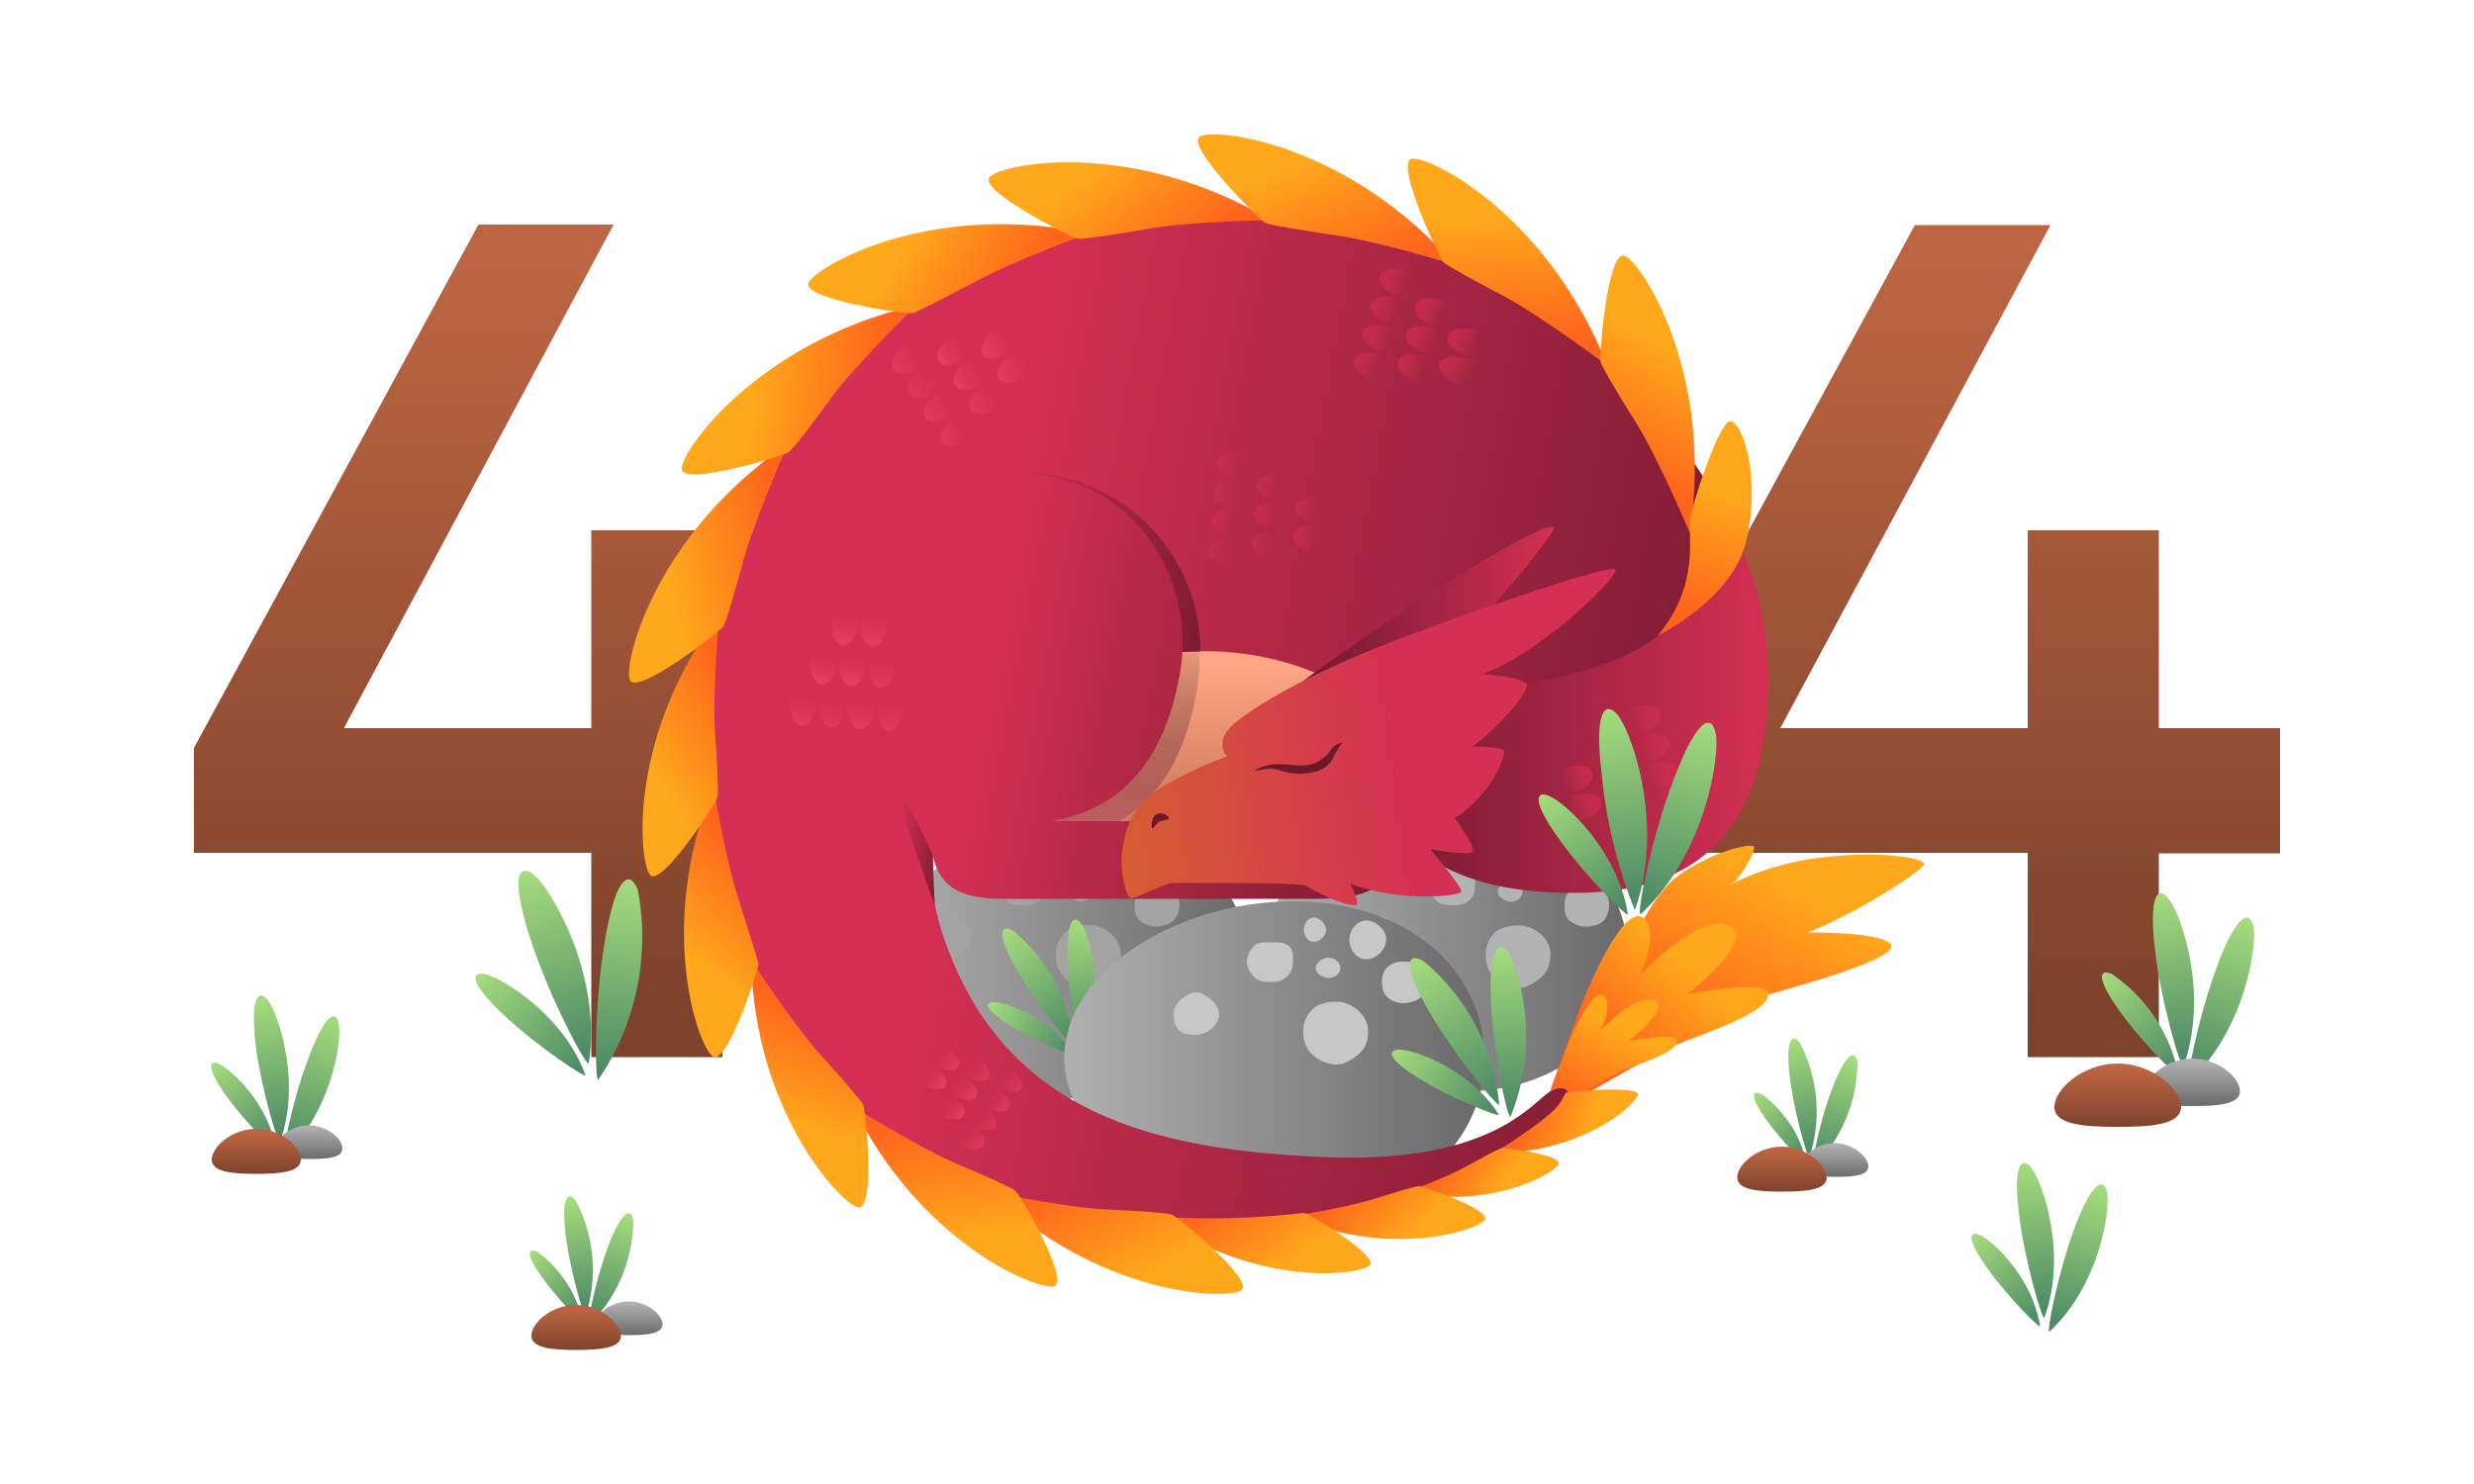 <svg xmlns="http://www.w3.org/2000/svg" xmlns:xlink="http://www.w3.org/1999/xlink" xml:space="preserve" viewBox="0 0 500 300"><defs><linearGradient id="a"><stop offset="0" style="stop-color:#ba5e5e;stop-opacity:1"/><stop offset="1" style="stop-color:#613e32;stop-opacity:0"/></linearGradient><linearGradient id="m" x1="255" x2="255" y1="265.2" y2="235.7" gradientTransform="translate(0 -94)" gradientUnits="userSpaceOnUse"><stop offset="0" style="stop-color:#cf7a5d"/><stop offset="1" style="stop-color:#ffa685"/></linearGradient><linearGradient id="o" x1="345.1" x2="362.3" y1="312.1" y2="280.7" gradientTransform="translate(0 -94)" gradientUnits="userSpaceOnUse"><stop offset="0" style="stop-color:#ff641c"/><stop offset="1" style="stop-color:#ffa81c"/></linearGradient><linearGradient id="p" x1="326.6" x2="341.3" y1="313.4" y2="297.4" gradientTransform="translate(0 -94)" gradientUnits="userSpaceOnUse"><stop offset="0" style="stop-color:#ff641c"/><stop offset="1" style="stop-color:#ffa81c"/></linearGradient><linearGradient id="q" x1="320.4" x2="328.9" y1="325.5" y2="310.1" gradientTransform="translate(0 -94)" gradientUnits="userSpaceOnUse"><stop offset="0" style="stop-color:#ff641c"/><stop offset="1" style="stop-color:#ffa81c"/></linearGradient><linearGradient id="r" x1="367.5" x2="194.5" y1="268.7" y2="236.7" gradientTransform="translate(0 -94)" gradientUnits="userSpaceOnUse"><stop offset="0" style="stop-color:#70192d"/><stop offset="1" style="stop-color:#d42f54"/></linearGradient><linearGradient id="s" x1="248.3" x2="191.1" y1="239.9" y2="229.4" gradientTransform="translate(0 -94)" gradientUnits="userSpaceOnUse"><stop offset="0" style="stop-color:#70192d"/><stop offset="1" style="stop-color:#d42f54"/></linearGradient><linearGradient id="t" x1="294.9" x2="197.8" y1="256.8" y2="238.8" gradientTransform="translate(0 -94)" gradientUnits="userSpaceOnUse"><stop offset="0" style="stop-color:#70192d"/><stop offset="1" style="stop-color:#d42f54"/></linearGradient><linearGradient id="u" x1="274.1" x2="357.4" y1="244.8" y2="244.8" gradientTransform="translate(0 -94)" gradientUnits="userSpaceOnUse"><stop offset="0" style="stop-color:#70192d"/><stop offset="1" style="stop-color:#d42f54"/></linearGradient><linearGradient id="v" x1="263.3" x2="314" y1="223.4" y2="223.4" gradientTransform="translate(0 -94)" gradientUnits="userSpaceOnUse"><stop offset="0" style="stop-color:#70192d"/><stop offset="1" style="stop-color:#d42f54"/></linearGradient><linearGradient id="w" x1="216.6" x2="284.1" y1="261.8" y2="252.7" gradientTransform="translate(0 -94)" gradientUnits="userSpaceOnUse"><stop offset="0" style="stop-color:#d6642f"/><stop offset="1" style="stop-color:#d42f54"/></linearGradient><linearGradient id="x" x1="-89.6" x2="-82.9" y1="-234.3" y2="-246.4" gradientTransform="rotate(81.2 -162.4 230.7)" gradientUnits="userSpaceOnUse"><stop offset="0" style="stop-color:#ff641c"/><stop offset="1" style="stop-color:#ffa81c"/></linearGradient><linearGradient id="y" x1="-76.9" x2="-70.2" y1="-213.7" y2="-225.8" gradientTransform="scale(-1) rotate(-87.3 -198.6 -114.3)" gradientUnits="userSpaceOnUse"><stop offset="0" style="stop-color:#ff641c"/><stop offset="1" style="stop-color:#ffa81c"/></linearGradient><linearGradient id="z" x1="-65.6" x2="-57.2" y1="-189.5" y2="-204.8" gradientTransform="rotate(104.3 -65.7 159.5)" gradientUnits="userSpaceOnUse"><stop offset="0" style="stop-color:#ff641c"/><stop offset="1" style="stop-color:#ffa81c"/></linearGradient><linearGradient id="A" x1="-49.4" x2="-39.9" y1="-162.6" y2="-180" gradientTransform="rotate(116.1 -28.7 135.2)" gradientUnits="userSpaceOnUse"><stop offset="0" style="stop-color:#ff641c"/><stop offset="1" style="stop-color:#ffa81c"/></linearGradient><linearGradient id="B" x1="-32.6" x2="-21" y1="-131.6" y2="-152.8" gradientTransform="scale(-1) rotate(-55.4 -233 -10.3)" gradientUnits="userSpaceOnUse"><stop offset="0" style="stop-color:#ff641c"/><stop offset="1" style="stop-color:#ffa81c"/></linearGradient><linearGradient id="C" x1="-6.1" x2="5.5" y1="-96.4" y2="-117.7" gradientTransform="scale(-1) rotate(-34.9 -317 129.7)" gradientUnits="userSpaceOnUse"><stop offset="0" style="stop-color:#ff641c"/><stop offset="1" style="stop-color:#ffa81c"/></linearGradient><linearGradient id="D" x1="27.7" x2="39.4" y1="-57.7" y2="-78.9" gradientTransform="rotate(169.8 85.8 83.3)" gradientUnits="userSpaceOnUse"><stop offset="0" style="stop-color:#ff641c"/><stop offset="1" style="stop-color:#ffa81c"/></linearGradient><linearGradient id="E" x1="61.3" x2="73" y1="-20.5" y2="-41.7" gradientTransform="rotate(-166.7 120 75.4)" gradientUnits="userSpaceOnUse"><stop offset="0" style="stop-color:#ff641c"/><stop offset="1" style="stop-color:#ffa81c"/></linearGradient><linearGradient id="F" x1="89.7" x2="101.4" y1="11.5" y2="-9.8" gradientTransform="rotate(-151.9 138 72.8)" gradientUnits="userSpaceOnUse"><stop offset="0" style="stop-color:#ff641c"/><stop offset="1" style="stop-color:#ffa81c"/></linearGradient><linearGradient id="G" x1="123.6" x2="135.9" y1="43.5" y2="21.1" gradientTransform="rotate(-132.9 157.6 72.6)" gradientUnits="userSpaceOnUse"><stop offset="0" style="stop-color:#ff641c"/><stop offset="1" style="stop-color:#ffa81c"/></linearGradient><linearGradient id="H" x1="165.8" x2="178" y1="71.3" y2="48.9" gradientTransform="scale(-1) rotate(68.3 111.5 -261.6)" gradientUnits="userSpaceOnUse"><stop offset="0" style="stop-color:#ff641c"/><stop offset="1" style="stop-color:#ffa81c"/></linearGradient><linearGradient id="I" x1="205.2" x2="217.5" y1="97.1" y2="74.8" gradientTransform="rotate(-86.7 190.2 82.8)" gradientUnits="userSpaceOnUse"><stop offset="0" style="stop-color:#ff641c"/><stop offset="1" style="stop-color:#ffa81c"/></linearGradient><linearGradient id="J" x1="236.3" x2="248.6" y1="124.3" y2="101.9" gradientTransform="rotate(-68 190 90.7)" gradientUnits="userSpaceOnUse"><stop offset="0" style="stop-color:#ff641c"/><stop offset="1" style="stop-color:#ffa81c"/></linearGradient><linearGradient id="K" x1="268.9" x2="281.2" y1="149.1" y2="126.8" gradientTransform="rotate(-50 179.3 101)" gradientUnits="userSpaceOnUse"><stop offset="0" style="stop-color:#ff641c"/><stop offset="1" style="stop-color:#ffa81c"/></linearGradient><linearGradient id="L" x1="296.5" x2="308.8" y1="174.4" y2="152" gradientTransform="rotate(-30.2 119.6 109.7)" gradientUnits="userSpaceOnUse"><stop offset="0" style="stop-color:#ff641c"/><stop offset="1" style="stop-color:#ffa81c"/></linearGradient><linearGradient id="M" x1="326.6" x2="338.9" y1="195.2" y2="172.8" gradientTransform="translate(0 -94)" gradientUnits="userSpaceOnUse"><stop offset="0" style="stop-color:#ff641c"/><stop offset="1" style="stop-color:#ffa81c"/></linearGradient><linearGradient id="N" x1="342.1" x2="349.3" y1="225.8" y2="201" gradientTransform="translate(0 -94)" gradientUnits="userSpaceOnUse"><stop offset="0" style="stop-color:#ff641c"/><stop offset="1" style="stop-color:#ffa81c"/></linearGradient><linearGradient id="O" x1="192.5" x2="180.9" y1="272.8" y2="270.7" gradientTransform="translate(0 -94)" gradientUnits="userSpaceOnUse"><stop offset="0" style="stop-color:#70192d"/><stop offset="1" style="stop-color:#d42f54"/></linearGradient><linearGradient id="aR" x1="333.2" x2="342.2" y1="283.4" y2="244.8" gradientTransform="rotate(4.7 1480.4 249.4)" gradientUnits="userSpaceOnUse"><stop offset="0" style="stop-color:#4f8c66"/><stop offset="1" style="stop-color:#aae07e"/></linearGradient><linearGradient id="aS" x1="333.7" x2="342.7" y1="290" y2="251.5" gradientTransform="rotate(-22.9 80.7 244)" gradientUnits="userSpaceOnUse"><stop offset="0" style="stop-color:#4f8c66"/><stop offset="1" style="stop-color:#aae07e"/></linearGradient><linearGradient id="aT" x1="325.4" x2="332" y1="303.1" y2="275" gradientTransform="rotate(-51.6 209.7 243)" gradientUnits="userSpaceOnUse"><stop offset="0" style="stop-color:#4f8c66"/><stop offset="1" style="stop-color:#aae07e"/></linearGradient><linearGradient xlink:href="#a" id="n" x1="222.8" x2="222.8" y1="172.1" y2="132.9" gradientUnits="userSpaceOnUse"/></defs><g transform="translate(0 -101.3)"><linearGradient id="b" x1="104.9" x2="104.9" y1="154.4" y2="304.1" gradientUnits="userSpaceOnUse"><stop offset="0" style="stop-color:#bd6542"/><stop offset="1" style="stop-color:#7d422c"/></linearGradient><path d="M119.5 248.5v-40H146v40h24.5v25.3H146V315h-26.5v-41.3H39.2v-21.2l57.5-105.8H124L69.5 248.5Z" style="fill:url(#b)"/></g><g transform="translate(0 -101.3)"><linearGradient id="c" x1="395.1" x2="395.1" y1="154.4" y2="304.1" gradientUnits="userSpaceOnUse"><stop offset="0" style="stop-color:#bd6542"/><stop offset="1" style="stop-color:#7d422c"/></linearGradient><path d="M409.8 248.5v-40h26.5v40h24.5v25.3h-24.5V315h-26.5v-41.3h-80.3v-21.2L387 146.8h27.4l-54.6 101.7Z" style="fill:url(#c)"/></g><g transform="translate(0 -101.3)"><linearGradient id="d" x1="177.9" x2="252.3" y1="295.7" y2="295.7" gradientUnits="userSpaceOnUse"><stop offset="0" style="stop-color:#b0b0b0"/><stop offset="1" style="stop-color:#696969"/></linearGradient><path d="M252.3 295.7c0 15.3-13.3 27.7-33.8 27.7-20.6 0-40.6-12.4-40.6-27.7 0-15.3 20-27.7 40.6-27.7 20.5 0 33.8 12.4 33.8 27.7z" style="fill:url(#d)"/><path d="M211.3 280.3c0 1.3-.4 2.1-1.3 3-.8.7-1.7 1-3 1s-2.5 0-3.3-.8c-.9-.8-1.7-2-1.7-3.2 0-1.2.6-2.6 1.5-3.3.9-.8 2.2-.7 3.5-.7 1.3 0 2.6 0 3.4.7 1 .8.9 2.1.9 3.3zM238.4 284.1c0 1.3-.5 2.6-1.4 3.4-.8.7-2.2 1.1-3.4 1.1-1.3 0-2.5-.5-3.3-1.3-.9-.8-1-2-1-3.2 0-1.2.3-2 1.2-2.8.9-.8 1.8-1 3-1 1.3 0 2.5 0 3.4.7.9.8 1.5 2 1.5 3.1zM218 273.8c0 1-1.2 2.4-2.5 2.4-1.2 0-2-1.3-2-2.4 0-1.2.8-2.5 2-2.5 1.3 0 2.5 1.3 2.5 2.5zM220.9 281.5c0 1.1-1.1 2-2.4 2-1.2 0-2.6-.9-2.6-2s1.4-2.2 2.6-2.2c1.3 0 2.4 1 2.4 2.2zM196.4 291c0 1-.8 2-1.7 2.8-.8.7-1.8 1.2-3 1.2s-2.5-.1-3.3-.8c-.9-.8-1.2-2.1-1.2-3.3a4 4 0 0 1 1.4-3c.8-.6 2-1.5 3.1-1.5 1.2 0 2.3.8 3.1 1.5.9.7 1.6 1.9 1.6 3zM226.5 294.4c0 1.7-.5 3.2-1.8 4.4-1.2 1-2.8 2.2-4.6 2.2-1.8 0-3.7-.9-4.9-2a6.2 6.2 0 0 1-1.8-4.6 6 6 0 0 1 1.9-4.6c1.2-1.1 3-1.5 4.8-1.5 1.8 0 3.2.7 4.4 1.8 1.3 1.1 2 2.5 2 4.3zM230.1 275.8c0 2-1.9 3.8-4 3.8-2 0-3.4-1.9-3.4-3.8 0-2 1.4-3.9 3.5-3.9 2 0 4 2 4 3.9z" style="fill:#a3a3a3"/></g><g transform="translate(0 -101.3)"><linearGradient id="e" x1="221.9" x2="227.9" y1="328.9" y2="303" gradientTransform="rotate(-18.5 171.1 326.8)" gradientUnits="userSpaceOnUse"><stop offset="0" style="stop-color:#4f8c66"/><stop offset="1" style="stop-color:#aae07e"/></linearGradient><path d="M218.9 314.7c-.4.8-2.8-10-3.1-18.8-.4-9 1.3-10 3-7.5 1.5 2.5 5 15.2 0 26.3z" style="fill:url(#e)"/><linearGradient id="f" x1="214.9" x2="220.9" y1="278.4" y2="252.5" gradientTransform="rotate(-46 253.7 291.8)" gradientUnits="userSpaceOnUse"><stop offset="0" style="stop-color:#4f8c66"/><stop offset="1" style="stop-color:#aae07e"/></linearGradient><path d="M217.1 312.8c0 .9-7-7.6-11.5-15.3-4.4-7.7-3.4-9.5-.8-8a34.5 34.5 0 0 1 12.3 23.3z" style="fill:url(#f)"/><linearGradient id="g" x1="226.8" x2="231.2" y1="236.8" y2="217.9" gradientTransform="rotate(-74.8 271.3 281.9)" gradientUnits="userSpaceOnUse"><stop offset="0" style="stop-color:#4f8c66"/><stop offset="1" style="stop-color:#aae07e"/></linearGradient><path d="M217 314.4c.3.6-7.2-2.3-12.7-5.7-5.5-3.4-5.5-4.9-3.3-4.8 2.1 0 11.3 3 16 10.5z" style="fill:url(#g)"/></g><g transform="translate(0 -101.3)"><linearGradient id="h" x1="254.6" x2="329" y1="294.4" y2="294.4" gradientUnits="userSpaceOnUse"><stop offset="0" style="stop-color:#b0b0b0"/><stop offset="1" style="stop-color:#696969"/></linearGradient><path d="M329 294.4c0 15.2-13.3 27.6-33.8 27.6-20.6 0-40.6-12.4-40.6-27.6 0-15.3 20-27.7 40.6-27.7 20.5 0 33.8 12.4 33.8 27.7z" style="fill:url(#h)"/><path d="M298.1 280.4c0 1.2-.3 2.1-1.2 2.9-.8.7-1.8 1-3 1-1.3 0-2.5 0-3.3-.7-1-.8-1.7-2-1.7-3.2 0-1.2.6-2.6 1.5-3.4.8-.7 2.2-.7 3.5-.7 1.2 0 2.6 0 3.4.8.9.7.8 2 .8 3.3zM325.2 284.2c0 1.2-.4 2.6-1.3 3.4-.8.7-2.2 1-3.5 1-1.2 0-2.4-.5-3.2-1.2-1-.8-1-2-1-3.2 0-1.2.3-2 1.2-2.9.8-.7 1.8-1 3-1 1.3 0 2.5 0 3.3.8 1 .7 1.5 1.9 1.5 3.1zM304.8 273.8c0 1.2-1.2 2.5-2.4 2.5s-2-1.3-2-2.5c0-1.1.8-2.4 2-2.4s2.4 1.3 2.4 2.4zM307.7 281.6c0 1-1 2-2.3 2-1.2 0-2.7-1-2.7-2 0-1.2 1.5-2.2 2.7-2.2 1.2 0 2.3 1 2.3 2.2zM283.2 291c0 1.1-.8 2.1-1.6 2.9-.8.7-1.8 1.2-3 1.2s-2.6-.2-3.4-.9c-.8-.7-1.2-2-1.2-3.2a4 4 0 0 1 1.5-3c.8-.7 1.9-1.5 3-1.5 1.3 0 2.4.8 3.2 1.5.8.7 1.5 1.8 1.5 3zM313.3 294.4c0 1.8-.5 3.3-1.8 4.4-1.2 1.1-2.8 2.2-4.6 2.2-1.8 0-3.6-.8-4.8-1.9a6.2 6.2 0 0 1-1.8-4.7 6 6 0 0 1 1.8-4.6c1.2-1 3-1.4 4.8-1.4 1.8 0 3.3.7 4.5 1.8 1.3 1.1 2 2.5 2 4.2zM317 275.9c0 1.9-1.9 3.8-4 3.8-2 0-3.5-2-3.5-3.8 0-2 1.4-4 3.5-4s4 2 4 4z" style="fill:#b3b3b3"/></g><g transform="translate(0 -101.3)"><linearGradient id="i" x1="215.1" x2="300" y1="315.1" y2="315.1" gradientUnits="userSpaceOnUse"><stop offset="0" style="stop-color:#b0b0b0"/><stop offset="1" style="stop-color:#696969"/></linearGradient><path d="M300 315.1c0 17.5-15.2 31.6-38.6 31.6-23.5 0-46.3-14.1-46.3-31.6 0-17.4 22.8-31.6 46.3-31.6 23.4 0 38.6 14.2 38.6 31.6z" style="fill:url(#i)"/><path d="M261.3 295.8c0 1.3-.4 2.2-1.3 3-.8.7-1.7 1-3 1s-2.5 0-3.3-.8c-.9-.8-1.7-2-1.7-3.2 0-1.2.6-2.5 1.5-3.3.9-.8 2.2-.7 3.5-.7 1.3 0 2.6 0 3.4.7 1 .8.9 2.1.9 3.3zM288.4 299.7c0 1.2-.5 2.5-1.4 3.3-.8.7-2.2 1.1-3.4 1.1-1.3 0-2.5-.5-3.3-1.3-.9-.8-1-2-1-3.1 0-1.3.3-2.1 1.2-3 .9-.7 1.8-1 3-1 1.3 0 2.5 0 3.4.8.9.8 1.5 2 1.5 3.2zM268 289.3c0 1.1-1.2 2.4-2.5 2.4-1.2 0-2-1.3-2-2.4 0-1.2.8-2.5 2-2.5 1.3 0 2.5 1.3 2.5 2.5zM270.9 297c0 1.1-1.1 2-2.4 2-1.2 0-2.6-.9-2.6-2s1.4-2.1 2.6-2.1c1.3 0 2.4 1 2.4 2.1zM246.4 306.4c0 1.2-.8 2.2-1.7 3-.8.6-1.8 1.1-3 1.1s-2.5-.1-3.3-.8c-.9-.7-1.2-2.1-1.2-3.3a4 4 0 0 1 1.4-3c.8-.6 2-1.5 3.1-1.5 1.2 0 2.3.8 3.1 1.5.9.8 1.6 1.9 1.6 3zM276.5 309.9c0 1.7-.5 3.3-1.8 4.4-1.2 1-2.8 2.2-4.6 2.2-1.8 0-3.7-.9-4.9-2a6.2 6.2 0 0 1-1.8-4.6 6 6 0 0 1 1.9-4.6c1.2-1.1 3-1.5 4.8-1.5 1.8 0 3.2.8 4.4 1.8 1.3 1.2 2 2.5 2 4.3zM280.1 291.3c0 2-1.9 3.9-4 3.9-2 0-3.4-2-3.4-3.9s1.4-3.9 3.5-3.9c2 0 4 2 4 4z" style="fill:#c7c7c7"/></g><g transform="translate(0 -101.3)"><linearGradient id="j" x1="300.3" x2="307.8" y1="367.5" y2="335.3" gradientTransform="rotate(-18.5 171.1 326.8)" gradientUnits="userSpaceOnUse"><stop offset="0" style="stop-color:#4f8c66"/><stop offset="1" style="stop-color:#aae07e"/></linearGradient><path d="M305.3 327c-.5 1-3.5-12.4-4-23.5-.4-11 1.8-12.4 3.8-9.3a43 43 0 0 1 .2 32.8z" style="fill:url(#j)"/><linearGradient id="k" x1="266.4" x2="273.9" y1="348" y2="315.8" gradientTransform="rotate(-46 253.7 291.8)" gradientUnits="userSpaceOnUse"><stop offset="0" style="stop-color:#4f8c66"/><stop offset="1" style="stop-color:#aae07e"/></linearGradient><path d="M303 324.6c.1 1-8.7-9.4-14.3-19-5.5-9.7-4.2-11.9-1-10a43 43 0 0 1 15.3 29z" style="fill:url(#k)"/><linearGradient id="l" x1="237.9" x2="243.4" y1="322.6" y2="299.1" gradientTransform="rotate(-74.8 271.3 281.9)" gradientUnits="userSpaceOnUse"><stop offset="0" style="stop-color:#4f8c66"/><stop offset="1" style="stop-color:#aae07e"/></linearGradient><path d="M302.9 326.6c.4.7-8.9-2.9-15.8-7.1-6.9-4.2-6.8-6.1-4.1-6 2.7 0 14 3.8 19.9 13.1z" style="fill:url(#l)"/></g><path d="M203.2 173.8H305c7.7 0-10.1-27-30.1-37.5s-65.3-11.4-71.7 37.5z" style="fill:url(#m)" transform="translate(0 -7.3)"/><path d="M241.8 147.4c1-5.5.7-11-.7-16.3-17.4 2.7-34.2 14.3-38 42.7h22.1c7.6-3.9 13.9-11.6 16.6-26.4z" style="fill:url(#n)" transform="translate(0 -7.3)"/><path d="M328 202.7s4.2-12.8 10.7-18c6.5-5.1 15.6-7.2 15.8-6.2.2 1-2.3 5.9-4.7 7.6 0 0 8-4.5 19.6-5.6 11.5-1.2 19.2.3 19.5 1.4.3 1.1-14.6 10.6-23.6 13.9 0 0 15.8-.2 16.9 2.6 1 2.9-19.2 8.5-33.1 12.2-14 3.8-20.6 8-21.4 5.5-.8-2.3-1.5-8.8.4-13.4z" style="fill:url(#o)" transform="translate(0 -7.3)"/><path d="M312.6 231c-.5-.6 2.7-8.6 5.5-16.5 2.7-7.8 9-22 13-22 3.8.2 2.4 8.5 0 12.3 0 0 11-12 17.6-10.7 6.6 1.4-3 10.6-7.8 14.2 0 0 16.2-3.1 16.5-.3.2 2.9-5.6 5.6-16.3 9.6-10.8 4-26.3 15.8-28.5 13.3z" style="fill:url(#p)" transform="translate(0 -7.3)"/><path d="M312.5 231c-.2-.2 1.7-5 3.3-9.6 1.6-4.6 5.3-13 7.6-13 2.3.2 1.5 5 0 7.3 0 0 6.6-7.1 10.5-6.3 3.8.8-1.9 6.2-4.7 8.3 0 0 9.6-1.8 9.7-.1.2 1.7-3.2 3.3-9.6 5.6-6.3 2.4-15.4 9.3-16.8 7.9z" style="fill:url(#q)" transform="translate(0 -7.3)"/><path d="M352 118.5c-4.3-12.5-36.5-68.3-99.8-68.8-63.4-.4-99.9 37.1-109 81-10.6 51 12 110.7 73.9 121.5 61.8 10.8 96-18.3 98.7-21 2.6-2.6.8-5.4-2.9-3-3.7 2.6-12.4 14.5-45.6 13-33.3-1.5-65.1-8.2-77.1-46-13-40.8 47.2-74.5 87.6-45.2 11.3 8.1 58.5 21.6 68 5 9.5-16.5 9.5-27.5 6.3-36.6z" style="fill:url(#r)" transform="translate(0 -7.3)"/><path d="M190 171c2.4-23 25.8-31.7 52.6-32a36 36 0 0 0-40.7-35.8c-26.2 2.9-28 23.7-27.5 32.6 0 20 17 26 15.6 35.2z" style="fill:url(#s)" transform="translate(0 -7.3)"/><path d="M170.1 135.8c-.4-9 4.7-29.7 31-32.6 26.1-2.8 41.2 19.8 37.3 40.6-3.8 20.7-14.7 27.6-26 29.5h44c2.6 0 8.9-3.8 15 0 6 3.7 7.5 8.6 7.5 11.1s-3.2 4.6-13 4.6h-62.8c-7.8 0-13-1.5-14.6-8.8-1.6-7.3-18.4-24.4-18.4-44.4z" style="fill:url(#t)" transform="translate(0 -7.3)"/><path d="M292.5 146.4s25 .8 40.3-9a35.5 35.5 0 0 0 16.7-23.6s10 14 7.4 39.3c-2.6 25.2-16.8 34.6-38.4 34.7-21.5.1-29.4-6.6-33.8-10.3-8.6-7.5-12.9-20.4-9.3-25.3 3.5-5 9.9-5.6 17-5.8z" style="fill:url(#u)" transform="translate(0 -7.3)"/><path d="M263.3 145s12.1-8.9 25.6-17.6c13.8-9 24.2-14.5 25.1-13.5 1 1-21.9 27.3-23.7 29.2-1.9 2-27 2-27 2z" style="fill:url(#v)" transform="translate(0 -7.3)"/><path d="M248 160.2s-2.9-2.9 1.4-6.6c5.6-4.8 19-11.6 30.5-16 11.4-4.6 45.8-16.6 46.6-15.2.8 1.4-15 16.9-27 21.2 0 0 9.4.5 9.1 2.4-.3 2-6 8.7-11 12.2 0 0 6.1 0 6.4.9.3.9-2.4 8.8-10 13.6 0 0 4.7 6.2 3.5 6.9-1.2.6-8.4-.6-8.4-.6s6.6 7.8 6.2 8.6c-.4.8-11.8 2.2-22.4-1.6 0 0 2 3.7 1.2 4.2s-5.5-1-10.3-3.9c-1.2-.3-7.2-.5-13-.5h-14c-1.1 0-7.6 3.3-8.3 3.1-.7-.2-2.3-4.9-1.7-9.5.6-4.6 1.9-9.4 8.4-13.2 6.4-3.8 12.8-6 12.8-6z" style="fill:url(#w)" transform="translate(0 -7.3)"/><path d="M236.2 172.5c-.9-.8-1.8-1-2.6-.5-.9.5-1 2.7-.7 2.8.2 0 1-1.4 1.6-1.5.7-.2 2.2-.3 1.7-.8zM253.7 163s2-1.4 4.9-1.2c2.9 0 5.7.9 8.2-.8 2.5-1.6 2-3.1 4.5-3.6 0 0-.8 1-1.4 2.2-.7 1.3-1.4 3.5-5.6 4-4.3.5-6-1-7.4-.9-1.5 0-4 .7-3.2.3z" style="fill:#6e192b" transform="translate(0 -7.3)"/><path d="M302 240.4s7.5-4.7 11.2-7.9c2.8-2.4 2.8-4 3.3-4.3.5-.3 14.9-1.5 14.5.4-.3 2-11.2 11.8-29 11.8z" style="fill:url(#x)" transform="translate(0 -7.3)"/><path d="M284.2 248.3s8.3-3 12.5-5.4c3.3-1.8 6.2-3.4 6.8-3.5.5-.2 12.2 1.4 11.5 3.2-.7 1.8-13.3 9.3-30.8 5.7z" style="fill:url(#y)" transform="translate(0 -7.3)"/><path d="M260.9 253.2s10.9-1.7 16.7-3.5c4.4-1.4 8.4-2.6 9.1-2.6.8 0 14.7 4.7 13.4 6.8-1.4 2-18.7 8-39.2-.7z" style="fill:url(#z)" transform="translate(0 -7.3)"/><path d="M233.3 253.2a164 164 0 0 0 30.2-.7c.9 0 15.3 8.7 13.3 10.6-2 2-22.7 4.7-43.5-9.9z" style="fill:url(#A)" transform="translate(0 -7.3)"/><path d="M200.1 248.2s15 3.2 23.5 3.6c6.5.3 12.2.7 13.2 1 1 .3 16.8 13.3 14.1 15.3-2.7 2-28.3 1.5-50.8-19.9z" style="fill:url(#B)" transform="translate(0 -7.3)"/><path d="M172.4 231s13 8.1 20.8 11.5c6 2.5 11.2 4.9 12 5.5.9.6 11.1 18.4 7.9 19.3-3.3 1-27-8.5-40.7-36.4z" style="fill:url(#C)" transform="translate(0 -7.3)"/><path d="M151.8 201.4s8.4 12.8 14 19.1c4.4 4.8 8.1 9.2 8.6 10 .6 1 2.5 21.4-.9 20.9-3.3-.5-21-19-21.7-50z" style="fill:url(#D)" transform="translate(0 -7.3)"/><path d="M144.2 166.3s2.5 15.2 5.2 23.2c2 6.2 3.7 11.7 3.9 12.7 0 1-6.3 20.5-9.2 18.7-2.9-1.8-11.6-25.8 0-54.6z" style="fill:url(#E)" transform="translate(0 -7.3)"/><path d="M145.4 131.4s-1.4 15.3-.9 23.8c.5 6.5.7 12.2.5 13.2-.1 1-11.3 18.3-13.6 15.8-2.3-2.5-4.7-28 14-52.8z" style="fill:url(#F)" transform="translate(0 -7.3)"/><path d="M159.3 97s-6.6 14.8-9 23.4c-1.8 6.6-3.5 12.4-4 13.4s-17.6 14.2-19 11c-1.4-3.3 5-29.5 32-47.8z" style="fill:url(#G)" transform="translate(0 -7.3)"/><path d="M185 69.2S173.4 80.5 168 87.7c-4 5.6-7.7 10.3-8.6 11-.8.7-21.5 7-21.6 3.4-.2-3.6 15.2-25.6 47-33z" style="fill:url(#H)" transform="translate(0 -7.3)"/><path d="M220 54.5s-15.2 5.5-23 9.8c-6.1 3.2-11.5 6-12.5 6.3-1 .3-22.5-2.8-21.1-6.1 1.4-3.3 24.6-16.8 56.6-10z" style="fill:url(#I)" transform="translate(0 -7.3)"/><path d="M256.8 51.8s-16.1.2-25 1.8c-6.7 1.2-12.7 2-13.8 2-1 0-20.4-9.8-18-12.5 2.3-2.7 28.7-8 56.8 8.7z" style="fill:url(#J)" transform="translate(0 -7.3)"/><path d="M293.9 60.8s-15.5-4.8-24.4-6c-6.7-1-12.7-2-13.7-2.4-1-.4-16.4-15.7-13.3-17.5 3-1.8 29.8 1.2 51.4 25.9z" style="fill:url(#K)" transform="translate(0 -7.3)"/><path d="M324.8 81.2s-13-9.8-20.8-14c-6-3.1-11.3-6.1-12.2-6.8-.8-.7-10-20.3-6.5-21 3.5-.7 27.6 11.3 39.5 41.8z" style="fill:url(#L)" transform="translate(0 -7.3)"/><path d="M341.5 115s-6.3-15-11-22.5c-3.7-5.8-6.7-11-7-12-.4-1.1 1.4-22.7 4.8-21.5 3.4 1.2 18.2 23.7 13.2 56z" style="fill:url(#M)" transform="translate(0 -7.3)"/><path d="M335 135.8s15.2-7.2 18-19.4c3-13.8-1.2-24.5-3.5-23.9-2.2.6-7.8 17.3-8 20.2-.3 2.8 2 13-6.4 23z" style="fill:url(#N)" transform="translate(0 -7.3)"/><path d="m179.7 164.3 9.2 26-.4-10.1s-3.9-9.4-8.8-15.9z" style="fill:url(#O)" transform="translate(0 -7.3)"/><g transform="translate(0 -101.3)"><linearGradient id="P" x1="335.7" x2="343.3" y1="264" y2="261.1" gradientUnits="userSpaceOnUse"><stop offset="0" style="stop-color:#de385d;stop-opacity:0"/><stop offset="1" style="stop-color:#cf254c"/></linearGradient><path d="M340.8 262.4c.5 1.4-1.3 3.2-3.8 4-2.6.8-5 .3-5.4-1.2-.5-1.4 1.2-3.2 3.8-4 2.6-.8 5-.2 5.4 1.2z" style="fill:url(#P)"/><linearGradient id="Q" x1="333.5" x2="341.1" y1="258.5" y2="255.9" gradientUnits="userSpaceOnUse"><stop offset="0" style="stop-color:#de385d;stop-opacity:0"/><stop offset="1" style="stop-color:#cf254c"/></linearGradient><path d="M339 256.8c.5 1.4-1.2 3.2-3.7 4-2.6.8-5 .2-5.5-1.2-.4-1.4 1.3-3.2 3.9-4 2.5-.8 5-.3 5.4 1.2z" style="fill:url(#Q)"/><linearGradient id="R" x1="331.8" x2="340.9" y1="252.9" y2="249.8" gradientUnits="userSpaceOnUse"><stop offset="0" style="stop-color:#de385d;stop-opacity:0"/><stop offset="1" style="stop-color:#cf254c"/></linearGradient><path d="M337.4 251.1c.4 1.5-1.3 3.3-3.9 4-2.5.8-5 .3-5.4-1.1-.4-1.5 1.3-3.3 3.9-4 2.5-.8 5-.3 5.4 1.1z" style="fill:url(#R)"/><linearGradient id="S" x1="330" x2="337.7" y1="247.3" y2="244.1" gradientUnits="userSpaceOnUse"><stop offset="0" style="stop-color:#de385d;stop-opacity:0"/><stop offset="1" style="stop-color:#cf254c"/></linearGradient><path d="M335.6 245.5c.5 1.4-1.2 3.2-3.8 4-2.5.8-5 .2-5.4-1.2-.4-1.4 1.3-3.2 3.8-4 2.6-.8 5-.3 5.4 1.2z" style="fill:url(#S)"/></g><g transform="translate(0 -101.3)"><linearGradient id="T" x1="326.4" x2="334.4" y1="264.5" y2="261.9" gradientUnits="userSpaceOnUse"><stop offset="0" style="stop-color:#de385d;stop-opacity:0"/><stop offset="1" style="stop-color:#cf254c"/></linearGradient><path d="M332 262.8c.4 1.4-1.3 3.2-3.9 4-2.5.7-5 .2-5.4-1.2-.4-1.5 1.3-3.3 3.8-4 2.6-.8 5-.3 5.5 1.1z" style="fill:url(#T)"/><linearGradient id="U" x1="324.4" x2="331.1" y1="259" y2="256.5" gradientUnits="userSpaceOnUse"><stop offset="0" style="stop-color:#de385d;stop-opacity:0"/><stop offset="1" style="stop-color:#cf254c"/></linearGradient><path d="M330.2 257.1c.5 1.4-1.2 3.2-3.8 4-2.6.8-5 .3-5.4-1.2-.5-1.4 1.3-3.2 3.8-4 2.6-.8 5-.2 5.4 1.2z" style="fill:url(#U)"/><linearGradient id="V" x1="323.1" x2="329.1" y1="253.2" y2="250.6" gradientUnits="userSpaceOnUse"><stop offset="0" style="stop-color:#de385d;stop-opacity:0"/><stop offset="1" style="stop-color:#cf254c"/></linearGradient><path d="M328.5 251.5c.4 1.4-1.3 3.2-3.8 4-2.6.8-5 .2-5.4-1.2-.5-1.4 1.2-3.2 3.8-4 2.5-.8 5-.3 5.4 1.2z" style="fill:url(#V)"/></g><g transform="translate(0 -101.3)"><linearGradient id="W" x1="317.2" x2="325" y1="265.2" y2="262.3" gradientUnits="userSpaceOnUse"><stop offset="0" style="stop-color:#de385d;stop-opacity:0"/><stop offset="1" style="stop-color:#cf254c"/></linearGradient><path d="M323.6 263.2c.4 1.4-1.3 3.2-3.9 4-2.5.8-5 .2-5.4-1.2-.4-1.4 1.3-3.2 3.8-4 2.6-.8 5-.3 5.5 1.2z" style="fill:url(#W)"/><linearGradient id="X" x1="315.9" x2="322.6" y1="259.5" y2="256.8" gradientUnits="userSpaceOnUse"><stop offset="0" style="stop-color:#de385d;stop-opacity:0"/><stop offset="1" style="stop-color:#cf254c"/></linearGradient><path d="M321.8 257.5c.5 1.5-1.2 3.3-3.8 4-2.5.8-5 .3-5.4-1.1-.5-1.5 1.3-3.3 3.8-4 2.6-.8 5-.3 5.4 1.1z" style="fill:url(#X)"/></g><g transform="translate(0 -101.3)"><linearGradient id="Y" x1="267.2" x2="274.8" y1="175.7" y2="172.8" gradientTransform="matrix(-1 0 0 1 546 0)" gradientUnits="userSpaceOnUse"><stop offset="0" style="stop-color:#de385d;stop-opacity:0"/><stop offset="1" style="stop-color:#cf254c"/></linearGradient><path d="M273.6 174c-.4 1.5 1.3 3.3 3.9 4.1 2.5.8 5 .3 5.4-1.2.4-1.4-1.3-3.2-3.8-4-2.6-.8-5-.2-5.5 1.2z" style="fill:url(#Y)"/><linearGradient id="Z" x1="265.1" x2="272.6" y1="170.2" y2="167.5" gradientTransform="matrix(-1 0 0 1 546 0)" gradientUnits="userSpaceOnUse"><stop offset="0" style="stop-color:#de385d;stop-opacity:0"/><stop offset="1" style="stop-color:#cf254c"/></linearGradient><path d="M275.4 168.4c-.5 1.5 1.2 3.3 3.8 4 2.6.8 5 .3 5.4-1.1.5-1.5-1.3-3.3-3.8-4-2.6-.8-5-.3-5.4 1.1z" style="fill:url(#Z)"/><linearGradient id="aa" x1="263.3" x2="272.5" y1="164.5" y2="161.5" gradientTransform="matrix(-1 0 0 1 546 0)" gradientUnits="userSpaceOnUse"><stop offset="0" style="stop-color:#de385d;stop-opacity:0"/><stop offset="1" style="stop-color:#cf254c"/></linearGradient><path d="M277 162.8c-.3 1.4 1.4 3.2 4 4 2.5.8 4.9.3 5.3-1.2.5-1.4-1.2-3.2-3.8-4-2.5-.8-5-.2-5.4 1.2z" style="fill:url(#aa)"/><linearGradient id="ab" x1="261.5" x2="269.2" y1="159" y2="155.8" gradientTransform="matrix(-1 0 0 1 546 0)" gradientUnits="userSpaceOnUse"><stop offset="0" style="stop-color:#de385d;stop-opacity:0"/><stop offset="1" style="stop-color:#cf254c"/></linearGradient><path d="M278.8 157.2c-.4 1.4 1.3 3.2 3.8 4 2.6.8 5 .2 5.5-1.2.4-1.4-1.3-3.2-3.9-4-2.5-.8-5-.3-5.4 1.2z" style="fill:url(#ab)"/></g><g transform="translate(0 -101.3)"><linearGradient id="ac" x1="258" x2="265.9" y1="176.1" y2="173.6" gradientTransform="matrix(-1 0 0 1 546 0)" gradientUnits="userSpaceOnUse"><stop offset="0" style="stop-color:#de385d;stop-opacity:0"/><stop offset="1" style="stop-color:#cf254c"/></linearGradient><path d="M282.5 174.4c-.4 1.5 1.3 3.3 3.8 4 2.6.8 5 .3 5.5-1.1.4-1.5-1.3-3.3-3.9-4-2.5-.8-5-.3-5.4 1.1z" style="fill:url(#ac)"/><linearGradient id="ad" x1="255.9" x2="262.6" y1="170.7" y2="168.2" gradientTransform="matrix(-1 0 0 1 546 0)" gradientUnits="userSpaceOnUse"><stop offset="0" style="stop-color:#de385d;stop-opacity:0"/><stop offset="1" style="stop-color:#cf254c"/></linearGradient><path d="M284.2 168.8c-.4 1.4 1.3 3.2 3.9 4 2.5.8 5 .2 5.4-1.2.4-1.4-1.3-3.2-3.9-4-2.5-.8-5-.2-5.4 1.2z" style="fill:url(#ad)"/><linearGradient id="ae" x1="254.6" x2="260.6" y1="164.9" y2="162.3" gradientTransform="matrix(-1 0 0 1 546 0)" gradientUnits="userSpaceOnUse"><stop offset="0" style="stop-color:#de385d;stop-opacity:0"/><stop offset="1" style="stop-color:#cf254c"/></linearGradient><path d="M286 163.1c-.5 1.5 1.2 3.3 3.8 4 2.5.8 5 .3 5.4-1.1.4-1.5-1.3-3.3-3.8-4-2.6-.8-5-.3-5.4 1.1z" style="fill:url(#ae)"/></g><g transform="translate(0 -101.3)"><linearGradient id="af" x1="248.8" x2="256.5" y1="176.9" y2="173.9" gradientTransform="matrix(-1 0 0 1 546 0)" gradientUnits="userSpaceOnUse"><stop offset="0" style="stop-color:#de385d;stop-opacity:0"/><stop offset="1" style="stop-color:#cf254c"/></linearGradient><path d="M290.9 174.9c-.4 1.4 1.3 3.2 3.8 4 2.6.7 5 .2 5.5-1.2.4-1.5-1.3-3.3-3.9-4-2.5-.8-5-.3-5.4 1.2z" style="fill:url(#af)"/><linearGradient id="ag" x1="247.4" x2="254.1" y1="171.1" y2="168.5" gradientTransform="matrix(-1 0 0 1 546 0)" gradientUnits="userSpaceOnUse"><stop offset="0" style="stop-color:#de385d;stop-opacity:0"/><stop offset="1" style="stop-color:#cf254c"/></linearGradient><path d="M292.6 169.2c-.4 1.4 1.3 3.2 3.9 4 2.5.8 5 .3 5.4-1.2.4-1.4-1.3-3.2-3.9-4-2.5-.8-5-.2-5.4 1.2z" style="fill:url(#ag)"/></g><g transform="translate(0 -101.3)"><linearGradient id="ah" x1="297.2" x2="304.8" y1="213.9" y2="211" gradientTransform="scale(-1 1) rotate(11.6 28 -2467.7)" gradientUnits="userSpaceOnUse"><stop offset="0" style="stop-color:#de385d;stop-opacity:0"/><stop offset="1" style="stop-color:#cf254c"/></linearGradient><path d="M244.1 212.5c-.1 1.5 2 2.9 4.6 3.1 2.7.3 5-.7 5-2.2.2-1.5-1.8-3-4.5-3.2-2.7-.2-5 .8-5 2.3z" style="fill:url(#ah)"/><linearGradient id="ai" x1="295" x2="302.6" y1="208.4" y2="205.7" gradientTransform="scale(-1 1) rotate(11.6 28 -2467.7)" gradientUnits="userSpaceOnUse"><stop offset="0" style="stop-color:#de385d;stop-opacity:0"/><stop offset="1" style="stop-color:#cf254c"/></linearGradient><path d="M244.7 206.6c-.2 1.5 1.9 2.9 4.5 3.1 2.7.3 5-.7 5.1-2.2.2-1.5-1.9-3-4.5-3.2-2.7-.2-5 .8-5.1 2.3z" style="fill:url(#ai)"/><linearGradient id="aj" x1="293.3" x2="302.5" y1="202.7" y2="199.7" gradientTransform="scale(-1 1) rotate(11.6 28 -2467.7)" gradientUnits="userSpaceOnUse"><stop offset="0" style="stop-color:#de385d;stop-opacity:0"/><stop offset="1" style="stop-color:#cf254c"/></linearGradient><path d="M245.2 200.7c-.1 1.5 2 3 4.6 3.2 2.7.2 5-.8 5-2.3.2-1.5-1.8-2.9-4.5-3.1-2.7-.3-5 .7-5 2.2z" style="fill:url(#aj)"/><linearGradient id="ak" x1="291.5" x2="299.2" y1="197.2" y2="194" gradientTransform="scale(-1 1) rotate(11.6 28 -2467.7)" gradientUnits="userSpaceOnUse"><stop offset="0" style="stop-color:#de385d;stop-opacity:0"/><stop offset="1" style="stop-color:#cf254c"/></linearGradient><path d="M245.8 194.8c-.2 1.5 1.9 3 4.5 3.2 2.7.2 5-.8 5.1-2.3.2-1.5-1.9-2.9-4.6-3.1-2.6-.3-4.9.7-5 2.2z" style="fill:url(#ak)"/></g><g transform="translate(0 -101.3)"><linearGradient id="al" x1="287.9" x2="295.9" y1="214.3" y2="211.8" gradientTransform="scale(-1 1) rotate(11.6 28 -2467.7)" gradientUnits="userSpaceOnUse"><stop offset="0" style="stop-color:#de385d;stop-opacity:0"/><stop offset="1" style="stop-color:#cf254c"/></linearGradient><path d="M252.9 211c-.2 1.5 1.9 3 4.5 3.2 2.7.2 5-.8 5.1-2.3.1-1.5-1.9-2.9-4.6-3.2-2.6-.2-4.9.8-5 2.3z" style="fill:url(#al)"/><linearGradient id="am" x1="285.9" x2="292.6" y1="208.8" y2="206.3" gradientTransform="scale(-1 1) rotate(11.6 28 -2467.7)" gradientUnits="userSpaceOnUse"><stop offset="0" style="stop-color:#de385d;stop-opacity:0"/><stop offset="1" style="stop-color:#cf254c"/></linearGradient><path d="M253.4 205.1c-.1 1.5 2 3 4.6 3.2 2.6.2 5-.8 5-2.3.2-1.5-1.8-2.9-4.5-3.1-2.7-.3-5 .7-5 2.2z" style="fill:url(#am)"/><linearGradient id="an" x1="284.6" x2="290.6" y1="203.1" y2="200.5" gradientTransform="scale(-1 1) rotate(11.6 28 -2467.7)" gradientUnits="userSpaceOnUse"><stop offset="0" style="stop-color:#de385d;stop-opacity:0"/><stop offset="1" style="stop-color:#cf254c"/></linearGradient><path d="M254 199.3c-.2 1.4 1.9 2.9 4.5 3.1 2.7.3 5-.8 5.1-2.2.1-1.5-1.9-3-4.6-3.2-2.6-.3-4.9.8-5 2.3z" style="fill:url(#an)"/></g><g transform="translate(0 -101.3)"><linearGradient id="ao" x1="278.7" x2="286.5" y1="215.1" y2="212.1" gradientTransform="scale(-1 1) rotate(11.6 28 -2467.7)" gradientUnits="userSpaceOnUse"><stop offset="0" style="stop-color:#de385d;stop-opacity:0"/><stop offset="1" style="stop-color:#cf254c"/></linearGradient><path d="M261.2 209.7c-.2 1.5 1.9 3 4.6 3.2 2.6.2 4.9-.8 5-2.3.2-1.5-1.9-2.9-4.5-3.1-2.7-.3-5 .7-5.1 2.2z" style="fill:url(#ao)"/><linearGradient id="ap" x1="277.4" x2="284.1" y1="209.3" y2="206.7" gradientTransform="scale(-1 1) rotate(11.6 28 -2467.7)" gradientUnits="userSpaceOnUse"><stop offset="0" style="stop-color:#de385d;stop-opacity:0"/><stop offset="1" style="stop-color:#cf254c"/></linearGradient><path d="M261.7 203.8c-.1 1.5 2 3 4.6 3.2 2.7.3 5-.8 5-2.3.2-1.4-1.8-2.9-4.5-3.1-2.7-.3-5 .8-5 2.2z" style="fill:url(#ap)"/></g><g transform="translate(0 -101.3)"><linearGradient id="aq" x1="352.6" x2="360.2" y1="194.1" y2="191.2" gradientTransform="scale(-1 1) rotate(50.5 85.5 -389.4)" gradientUnits="userSpaceOnUse"><stop offset="0" style="stop-color:#de385d;stop-opacity:0"/><stop offset="1" style="stop-color:#ed426a"/></linearGradient><path d="M190.3 190.7c.9 1.3 3.3 1 5.6-.4 2.2-1.5 3.3-3.7 2.5-5-.8-1.2-3.3-1-5.5.5-2.3 1.5-3.4 3.7-2.6 5z" style="fill:url(#aq)"/><linearGradient id="ar" x1="350.4" x2="358" y1="188.6" y2="185.9" gradientTransform="scale(-1 1) rotate(50.5 85.5 -389.4)" gradientUnits="userSpaceOnUse"><stop offset="0" style="stop-color:#de385d;stop-opacity:0"/><stop offset="1" style="stop-color:#ed426a"/></linearGradient><path d="M187 185.8c.9 1.2 3.4 1 5.6-.4 2.2-1.5 3.4-3.7 2.5-5-.8-1.2-3.3-1-5.5.5-2.2 1.4-3.4 3.6-2.5 4.9z" style="fill:url(#ar)"/><linearGradient id="as" x1="348.7" x2="357.9" y1="182.9" y2="179.9" gradientTransform="scale(-1 1) rotate(50.5 85.5 -389.4)" gradientUnits="userSpaceOnUse"><stop offset="0" style="stop-color:#de385d;stop-opacity:0"/><stop offset="1" style="stop-color:#ed426a"/></linearGradient><path d="M183.8 180.9c.8 1.2 3.3 1 5.5-.4 2.3-1.5 3.4-3.7 2.6-5-.9-1.2-3.3-1-5.6.4-2.2 1.5-3.3 3.7-2.5 5z" style="fill:url(#as)"/><linearGradient id="at" x1="346.9" x2="354.6" y1="177.4" y2="174.2" gradientTransform="scale(-1 1) rotate(50.5 85.5 -389.4)" gradientUnits="userSpaceOnUse"><stop offset="0" style="stop-color:#de385d;stop-opacity:0"/><stop offset="1" style="stop-color:#ed426a"/></linearGradient><path d="M180.6 176c.8 1.2 3.3 1 5.5-.4 2.2-1.5 3.3-3.7 2.5-5-.8-1.2-3.3-1-5.5.4-2.2 1.5-3.4 3.7-2.5 5z" style="fill:url(#at)"/></g><g transform="translate(0 -101.3)"><linearGradient id="au" x1="343.3" x2="351.3" y1="194.5" y2="192" gradientTransform="scale(-1 1) rotate(50.5 85.5 -389.4)" gradientUnits="userSpaceOnUse"><stop offset="0" style="stop-color:#de385d;stop-opacity:0"/><stop offset="1" style="stop-color:#ed426a"/></linearGradient><path d="M196.2 184.1c.9 1.2 3.3 1 5.6-.4 2.2-1.5 3.3-3.7 2.5-5-.8-1.2-3.3-1-5.5.5-2.3 1.4-3.4 3.6-2.6 4.9z" style="fill:url(#au)"/><linearGradient id="av" x1="341.3" x2="348" y1="189" y2="186.5" gradientTransform="scale(-1 1) rotate(50.5 85.5 -389.4)" gradientUnits="userSpaceOnUse"><stop offset="0" style="stop-color:#de385d;stop-opacity:0"/><stop offset="1" style="stop-color:#ed426a"/></linearGradient><path d="M193 179.2c.8 1.2 3.3 1 5.5-.4 2.2-1.5 3.4-3.7 2.5-5-.8-1.2-3.3-1-5.5.4-2.2 1.5-3.4 3.7-2.5 5z" style="fill:url(#av)"/><linearGradient id="aw" x1="340" x2="346" y1="183.3" y2="180.7" gradientTransform="scale(-1 1) rotate(50.5 85.5 -389.4)" gradientUnits="userSpaceOnUse"><stop offset="0" style="stop-color:#de385d;stop-opacity:0"/><stop offset="1" style="stop-color:#ed426a"/></linearGradient><path d="M189.7 174.3c.8 1.2 3.3 1 5.5-.4 2.3-1.5 3.4-3.7 2.6-5-.9-1.2-3.3-1-5.6.4-2.2 1.5-3.3 3.7-2.5 5z" style="fill:url(#aw)"/></g><g transform="translate(0 -101.3)"><linearGradient id="ax" x1="334.1" x2="341.9" y1="195.3" y2="192.3" gradientTransform="scale(-1 1) rotate(50.5 85.5 -389.4)" gradientUnits="userSpaceOnUse"><stop offset="0" style="stop-color:#de385d;stop-opacity:0"/><stop offset="1" style="stop-color:#ed426a"/></linearGradient><path d="M201.9 177.9c.8 1.2 3.3 1 5.5-.4 2.3-1.5 3.4-3.7 2.6-5-.9-1.2-3.3-1-5.6.5-2.2 1.4-3.3 3.6-2.5 4.9z" style="fill:url(#ax)"/><linearGradient id="ay" x1="332.8" x2="339.5" y1="189.5" y2="186.9" gradientTransform="scale(-1 1) rotate(50.5 85.5 -389.4)" gradientUnits="userSpaceOnUse"><stop offset="0" style="stop-color:#de385d;stop-opacity:0"/><stop offset="1" style="stop-color:#ed426a"/></linearGradient><path d="M198.6 173c.9 1.2 3.3 1 5.6-.4 2.2-1.5 3.3-3.7 2.5-5-.8-1.2-3.3-1-5.5.4-2.3 1.5-3.4 3.7-2.6 5z" style="fill:url(#ay)"/></g><g transform="translate(0 -101.3)"><linearGradient id="az" x1="432.2" x2="439.8" y1="249" y2="246.1" gradientTransform="scale(1 -1) rotate(-76.3 -7.2 163)" gradientUnits="userSpaceOnUse"><stop offset="0" style="stop-color:#de385d;stop-opacity:0"/><stop offset="1" style="stop-color:#ed426a"/></linearGradient><path d="M179.7 249c1.5.1 2.8-2 3-4.7.1-2.6-1-4.9-2.5-5-1.5 0-2.8 2-3 4.7-.1 2.7 1 5 2.5 5z" style="fill:url(#az)"/><linearGradient id="aA" x1="430.1" x2="437.6" y1="243.5" y2="240.8" gradientTransform="scale(1 -1) rotate(-76.3 -7.2 163)" gradientUnits="userSpaceOnUse"><stop offset="0" style="stop-color:#de385d;stop-opacity:0"/><stop offset="1" style="stop-color:#ed426a"/></linearGradient><path d="M173.8 248.7c1.5 0 2.8-2 3-4.7.1-2.7-1-4.9-2.5-5-1.5 0-2.8 2-3 4.7-.1 2.7 1 4.9 2.5 5z" style="fill:url(#aA)"/><linearGradient id="aB" x1="428.3" x2="437.5" y1="237.8" y2="234.8" gradientTransform="scale(1 -1) rotate(-76.3 -7.2 163)" gradientUnits="userSpaceOnUse"><stop offset="0" style="stop-color:#de385d;stop-opacity:0"/><stop offset="1" style="stop-color:#ed426a"/></linearGradient><path d="M167.9 248.3c1.5.1 2.8-2 3-4.6.1-2.7-1-5-2.5-5-1.5-.1-2.8 2-3 4.6-.1 2.7 1 5 2.5 5z" style="fill:url(#aB)"/><linearGradient id="aC" x1="426.5" x2="434.2" y1="232.3" y2="229.1" gradientTransform="scale(1 -1) rotate(-76.3 -7.2 163)" gradientUnits="userSpaceOnUse"><stop offset="0" style="stop-color:#de385d;stop-opacity:0"/><stop offset="1" style="stop-color:#ed426a"/></linearGradient><path d="M162 248c1.5 0 2.8-2 3-4.7.1-2.6-1-4.9-2.4-5-1.5 0-2.9 2-3 4.7-.2 2.7.9 4.9 2.4 5z" style="fill:url(#aC)"/></g><g transform="translate(0 -101.3)"><linearGradient id="aD" x1="423" x2="430.9" y1="249.4" y2="246.9" gradientTransform="scale(1 -1) rotate(-76.3 -7.2 163)" gradientUnits="userSpaceOnUse"><stop offset="0" style="stop-color:#de385d;stop-opacity:0"/><stop offset="1" style="stop-color:#ed426a"/></linearGradient><path d="M177.9 240.3c1.5.1 2.8-2 3-4.6.1-2.7-1-5-2.4-5-1.5-.1-2.9 2-3 4.6-.2 2.7.9 5 2.4 5z" style="fill:url(#aD)"/><linearGradient id="aE" x1="420.9" x2="427.6" y1="243.9" y2="241.4" gradientTransform="scale(1 -1) rotate(-76.3 -7.2 163)" gradientUnits="userSpaceOnUse"><stop offset="0" style="stop-color:#de385d;stop-opacity:0"/><stop offset="1" style="stop-color:#ed426a"/></linearGradient><path d="M172 240c1.5 0 2.8-2 3-4.7.2-2.7-1-4.9-2.4-5-1.5 0-2.9 2-3 4.7-.2 2.7 1 4.9 2.4 5z" style="fill:url(#aE)"/><linearGradient id="aF" x1="419.6" x2="425.6" y1="238.2" y2="235.6" gradientTransform="scale(1 -1) rotate(-76.3 -7.2 163)" gradientUnits="userSpaceOnUse"><stop offset="0" style="stop-color:#de385d;stop-opacity:0"/><stop offset="1" style="stop-color:#ed426a"/></linearGradient><path d="M166.1 239.6c1.5.1 2.9-2 3-4.6.2-2.7-1-5-2.4-5-1.5-.1-2.9 2-3 4.7-.2 2.6 1 4.9 2.4 5z" style="fill:url(#aF)"/></g><g transform="translate(0 -101.3)"><linearGradient id="aG" x1="413.8" x2="421.5" y1="250.2" y2="247.2" gradientTransform="scale(1 -1) rotate(-76.3 -7.2 163)" gradientUnits="userSpaceOnUse"><stop offset="0" style="stop-color:#de385d;stop-opacity:0"/><stop offset="1" style="stop-color:#ed426a"/></linearGradient><path d="M176.3 232c1.5.1 2.9-2 3-4.6.2-2.7-1-4.9-2.4-5-1.5 0-2.8 2-3 4.7-.2 2.6 1 4.9 2.4 5z" style="fill:url(#aG)"/><linearGradient id="aH" x1="412.4" x2="419.1" y1="244.4" y2="241.8" gradientTransform="scale(1 -1) rotate(-76.3 -7.2 163)" gradientUnits="userSpaceOnUse"><stop offset="0" style="stop-color:#de385d;stop-opacity:0"/><stop offset="1" style="stop-color:#ed426a"/></linearGradient><path d="M170.4 231.7c1.5.1 2.9-2 3-4.6.2-2.7-.9-5-2.4-5-1.5-.1-2.8 2-3 4.6-.1 2.7 1 5 2.4 5z" style="fill:url(#aH)"/></g><g transform="translate(0 -101.3)"><linearGradient id="aI" x1="546" x2="551.9" y1="255.5" y2="253.2" gradientTransform="scale(1 -1) rotate(-16.7 -1582.7 1137)" gradientUnits="userSpaceOnUse"><stop offset="0" style="stop-color:#de385d;stop-opacity:0"/><stop offset="1" style="stop-color:#ed426a"/></linearGradient><path d="M206.3 321.5c.7-1-.2-2.7-2-3.9-1.7-1.1-3.6-1.3-4.2-.3-.7 1 .2 2.7 2 3.8 1.7 1.2 3.6 1.3 4.2.4z" style="fill:url(#aI)"/><linearGradient id="aJ" x1="544.4" x2="550.3" y1="251.2" y2="249.1" gradientTransform="scale(1 -1) rotate(-16.7 -1582.7 1137)" gradientUnits="userSpaceOnUse"><stop offset="0" style="stop-color:#de385d;stop-opacity:0"/><stop offset="1" style="stop-color:#ed426a"/></linearGradient><path d="M203.8 325.3c.6-1-.2-2.7-2-3.9-1.7-1.1-3.6-1.2-4.3-.3-.6 1 .2 2.7 2 3.9 1.7 1.1 3.6 1.3 4.3.3z" style="fill:url(#aJ)"/><linearGradient id="aK" x1="543" x2="550.1" y1="246.8" y2="244.4" gradientTransform="scale(1 -1) rotate(-16.7 -1582.7 1137)" gradientUnits="userSpaceOnUse"><stop offset="0" style="stop-color:#de385d;stop-opacity:0"/><stop offset="1" style="stop-color:#ed426a"/></linearGradient><path d="M201.2 329.1c.7-1-.2-2.7-2-3.8-1.7-1.2-3.6-1.3-4.2-.4-.7 1 .2 2.7 2 3.9 1.7 1.1 3.6 1.3 4.2.3z" style="fill:url(#aK)"/><linearGradient id="aL" x1="541.6" x2="547.6" y1="242.5" y2="240" gradientTransform="scale(1 -1) rotate(-16.7 -1582.7 1137)" gradientUnits="userSpaceOnUse"><stop offset="0" style="stop-color:#de385d;stop-opacity:0"/><stop offset="1" style="stop-color:#ed426a"/></linearGradient><path d="M198.7 333c.6-1-.2-2.7-2-3.9-1.7-1.2-3.6-1.3-4.3-.3-.6 1 .2 2.7 2 3.8 1.7 1.2 3.6 1.3 4.3.3z" style="fill:url(#aL)"/></g><g transform="translate(0 -101.3)"><linearGradient id="aM" x1="538.8" x2="545" y1="255.8" y2="253.8" gradientTransform="scale(1 -1) rotate(-16.7 -1582.7 1137)" gradientUnits="userSpaceOnUse"><stop offset="0" style="stop-color:#de385d;stop-opacity:0"/><stop offset="1" style="stop-color:#ed426a"/></linearGradient><path d="M199.8 319.2c.6-1-.2-2.7-2-3.8-1.7-1.2-3.6-1.3-4.3-.3-.6 1 .3 2.7 2 3.8 1.7 1.2 3.7 1.3 4.3.3z" style="fill:url(#aM)"/><linearGradient id="aN" x1="537.2" x2="542.4" y1="251.5" y2="249.6" gradientTransform="scale(1 -1) rotate(-16.7 -1582.7 1137)" gradientUnits="userSpaceOnUse"><stop offset="0" style="stop-color:#de385d;stop-opacity:0"/><stop offset="1" style="stop-color:#ed426a"/></linearGradient><path d="M197.3 323c.6-1-.3-2.6-2-3.8-1.7-1.1-3.7-1.3-4.3-.3-.7 1 .2 2.7 2 3.8 1.7 1.2 3.6 1.3 4.3.4z" style="fill:url(#aN)"/><linearGradient id="aO" x1="536.2" x2="540.9" y1="247.1" y2="245" gradientTransform="scale(1 -1) rotate(-16.7 -1582.7 1137)" gradientUnits="userSpaceOnUse"><stop offset="0" style="stop-color:#de385d;stop-opacity:0"/><stop offset="1" style="stop-color:#ed426a"/></linearGradient><path d="M194.7 326.9c.7-1-.2-2.7-2-3.9-1.7-1.1-3.6-1.3-4.3-.3-.6 1 .3 2.7 2 3.9 1.7 1.1 3.7 1.3 4.3.3z" style="fill:url(#aO)"/></g><g transform="translate(0 -101.3)"><linearGradient id="aP" x1="531.7" x2="537.7" y1="256.4" y2="254.1" gradientTransform="scale(1 -1) rotate(-16.7 -1582.7 1137)" gradientUnits="userSpaceOnUse"><stop offset="0" style="stop-color:#de385d;stop-opacity:0"/><stop offset="1" style="stop-color:#ed426a"/></linearGradient><path d="M193.6 317c.7-1-.2-2.6-2-3.8-1.7-1.2-3.6-1.3-4.2-.3-.7 1 .2 2.7 2 3.8 1.7 1.2 3.6 1.3 4.2.3z" style="fill:url(#aP)"/><linearGradient id="aQ" x1="530.6" x2="535.8" y1="251.9" y2="249.9" gradientTransform="scale(1 -1) rotate(-16.7 -1582.7 1137)" gradientUnits="userSpaceOnUse"><stop offset="0" style="stop-color:#de385d;stop-opacity:0"/><stop offset="1" style="stop-color:#ed426a"/></linearGradient><path d="M191 320.9c.7-1-.1-2.7-1.9-3.9-1.7-1.1-3.6-1.3-4.3-.3-.6 1 .2 2.7 2 3.8 1.7 1.2 3.6 1.3 4.3.4z" style="fill:url(#aQ)"/></g><path d="M331.6 192c-1 1 2-15.2 6.8-27.5 4.7-12.4 7.7-13 8.4-8.6.7 4.4-2 23.9-15.2 36.2z" style="fill:url(#aR)" transform="translate(0 -7.3)"/><path d="M330.4 191.3a98.7 98.7 0 0 1-6.7-27.6c-1.6-13.2.9-15 3.5-11.5 2.6 3.6 9.3 22 3.2 39.1z" style="fill:url(#aS)" transform="translate(0 -7.3)"/><path d="M329 192.1c.2 1-8.4-7.4-14-15.3-5.6-7.8-4.6-9.9-1.7-8.5 3 1.3 13.6 10.8 15.7 23.8z" style="fill:url(#aT)" transform="translate(0 -7.3)"/><g transform="translate(0 -101.3)"><linearGradient id="aU" x1="120.1" x2="129" y1="334.8" y2="296.3" gradientTransform="rotate(-6.5 -35 298.8)" gradientUnits="userSpaceOnUse"><stop offset="0" style="stop-color:#4f8c66"/><stop offset="1" style="stop-color:#aae07e"/></linearGradient><path d="M121 319.6c-.8 1-1-15.3 1.3-28.4 2.2-13 5-14.1 6.6-10a51.3 51.3 0 0 1-8 38.4z" style="fill:url(#aU)"/><linearGradient id="aV" x1="121.7" x2="130.6" y1="234" y2="195.5" gradientTransform="rotate(-34 249.4 276.7)" gradientUnits="userSpaceOnUse"><stop offset="0" style="stop-color:#4f8c66"/><stop offset="1" style="stop-color:#aae07e"/></linearGradient><path d="M119 316.2c-.2 1.3-8-13.1-12-25.7s-2-15 1.3-12c3.2 3 13.4 19.8 10.7 37.7z" style="fill:url(#aV)"/><linearGradient id="aW" x1="164.9" x2="171.4" y1="153.4" y2="125.3" gradientTransform="rotate(-62.8 274.7 273.6)" gradientUnits="userSpaceOnUse"><stop offset="0" style="stop-color:#4f8c66"/><stop offset="1" style="stop-color:#aae07e"/></linearGradient><path d="M118.3 318.6c.4.9-9.6-5.6-16.7-12.3-7-6.6-6.4-8.8-3.3-8 3.1.8 15.5 8 20 20.3z" style="fill:url(#aW)"/></g><g transform="translate(0 -101.3)"><linearGradient id="aX" x1="446.1" x2="453.8" y1="308.5" y2="275.4" gradientTransform="rotate(4.7 327.5 296.2)" gradientUnits="userSpaceOnUse"><stop offset="0" style="stop-color:#4f8c66"/><stop offset="1" style="stop-color:#aae07e"/></linearGradient><path d="M442.4 320c-.8.8 1.8-13.1 5.8-23.7 4-10.7 6.7-11.1 7.3-7.3.5 3.7-1.7 20.4-13.1 31z" style="fill:url(#aX)"/><linearGradient id="aY" x1="423.3" x2="431" y1="362.5" y2="329.3" gradientTransform="rotate(-22.9 313.3 291)" gradientUnits="userSpaceOnUse"><stop offset="0" style="stop-color:#4f8c66"/><stop offset="1" style="stop-color:#aae07e"/></linearGradient><path d="M441.3 316.8c-.4 1-4.5-12.4-5.8-23.7-1.3-11.3.8-13 3-9.8 2.3 3 8 18.9 2.8 33.5z" style="fill:url(#aY)"/><linearGradient id="aZ" x1="368.8" x2="374.4" y1="410.8" y2="386.6" gradientTransform="rotate(-51.6 307 290)" gradientUnits="userSpaceOnUse"><stop offset="0" style="stop-color:#4f8c66"/><stop offset="1" style="stop-color:#aae07e"/></linearGradient><path d="M440.3 318.7c.2.8-7.2-6.4-12-13.1-4.8-6.8-4-8.5-1.5-7.4a32.1 32.1 0 0 1 13.5 20.5z" style="fill:url(#aZ)"/></g><g transform="translate(0 -101.3)"><linearGradient id="ba" x1="371.1" x2="376.4" y1="332.6" y2="310" gradientTransform="rotate(4.7 327.5 296.2)" gradientUnits="userSpaceOnUse"><stop offset="0" style="stop-color:#4f8c66"/><stop offset="1" style="stop-color:#aae07e"/></linearGradient><path d="M366.4 337.3c-.5.5 1.2-9 4-16.2 2.8-7.3 4.6-7.5 5-5a30 30 0 0 1-9 21.2z" style="fill:url(#ba)"/><linearGradient id="bb" x1="345.9" x2="351.1" y1="350.6" y2="328" gradientTransform="rotate(-22.9 313.3 291)" gradientUnits="userSpaceOnUse"><stop offset="0" style="stop-color:#4f8c66"/><stop offset="1" style="stop-color:#aae07e"/></linearGradient><path d="M365.7 335.1c-.3.7-3-8.4-4-16.2-.9-7.7.6-8.8 2.1-6.7a30 30 0 0 1 1.9 23z" style="fill:url(#bb)"/><linearGradient id="bc" x1="307.7" x2="311.5" y1="363.2" y2="346.8" gradientTransform="rotate(-51.6 307 290)" gradientUnits="userSpaceOnUse"><stop offset="0" style="stop-color:#4f8c66"/><stop offset="1" style="stop-color:#aae07e"/></linearGradient><path d="M365 336.4c.1.6-4.9-4.3-8.2-9-3.2-4.5-2.7-5.7-1-5 1.7.9 8 6.4 9.2 14z" style="fill:url(#bc)"/></g><g transform="translate(0 -101.3)"><linearGradient id="bd" x1="421.8" x2="428.7" y1="361.3" y2="331.7" gradientTransform="rotate(4.7 327.5 296.2)" gradientUnits="userSpaceOnUse"><stop offset="0" style="stop-color:#4f8c66"/><stop offset="1" style="stop-color:#aae07e"/></linearGradient><path d="M414.2 370.5c-.7.7 1.6-11.7 5.2-21.3 3.6-9.5 6-9.9 6.5-6.5.5 3.4-1.5 18.3-11.7 27.8z" style="fill:url(#bd)"/><linearGradient id="be" x1="377.5" x2="384.4" y1="398.6" y2="369" gradientTransform="rotate(-22.9 313.3 291)" gradientUnits="userSpaceOnUse"><stop offset="0" style="stop-color:#4f8c66"/><stop offset="1" style="stop-color:#aae07e"/></linearGradient><path d="M413.2 367.7c-.3 1-4-11.2-5.2-21.3-1.2-10.1.7-11.5 2.7-8.8 2 2.7 7.2 17 2.5 30z" style="fill:url(#be)"/><linearGradient id="bf" x1="311.6" x2="316.6" y1="420.5" y2="398.9" gradientTransform="rotate(-51.6 307 290)" gradientUnits="userSpaceOnUse"><stop offset="0" style="stop-color:#4f8c66"/><stop offset="1" style="stop-color:#aae07e"/></linearGradient><path d="M412.3 369.4c.2.7-6.4-5.7-10.7-11.8-4.3-6-3.6-7.6-1.4-6.6 2.3 1 10.5 8.3 12.1 18.4z" style="fill:url(#bf)"/></g><g transform="translate(0 -101.3)"><linearGradient id="bg" x1="63.3" x2="69.8" y1="354.9" y2="326.9" gradientTransform="rotate(4.7 327.5 296.2)" gradientUnits="userSpaceOnUse"><stop offset="0" style="stop-color:#4f8c66"/><stop offset="1" style="stop-color:#aae07e"/></linearGradient><path d="M57.5 334.8c-.7.6 1.5-11 5-20 3.4-9 5.6-9.4 6-6.3.5 3.2-1.3 17.3-11 26.3z" style="fill:url(#bg)"/><linearGradient id="bh" x1="62.6" x2="69.1" y1="227.4" y2="199.5" gradientTransform="rotate(-22.9 313.3 291)" gradientUnits="userSpaceOnUse"><stop offset="0" style="stop-color:#4f8c66"/><stop offset="1" style="stop-color:#aae07e"/></linearGradient><path d="M56.6 332.1c-.3.9-3.8-10.5-5-20-1-9.6.8-11 2.7-8.4 1.8 2.6 6.7 16 2.3 28.4z" style="fill:url(#bh)"/><linearGradient id="bi" x1="117.9" x2="122.6" y1="119" y2="98.6" gradientTransform="rotate(-51.6 307 290)" gradientUnits="userSpaceOnUse"><stop offset="0" style="stop-color:#4f8c66"/><stop offset="1" style="stop-color:#aae07e"/></linearGradient><path d="M55.8 333.7c0 .7-6.1-5.4-10.2-11-4-5.8-3.4-7.3-1.3-6.3 2.2 1 10 7.8 11.5 17.3z" style="fill:url(#bi)"/></g><g transform="translate(0 -101.3)"><linearGradient id="bj" x1="127.1" x2="132.4" y1="384.5" y2="361.9" gradientTransform="rotate(4.7 327.5 296.2)" gradientUnits="userSpaceOnUse"><stop offset="0" style="stop-color:#4f8c66"/><stop offset="1" style="stop-color:#aae07e"/></linearGradient><path d="M119 369.2c-.5.5 1.3-9 4-16.2 2.8-7.2 4.6-7.5 5-5a30 30 0 0 1-9 21.2z" style="fill:url(#bj)"/><linearGradient id="bk" x1="105.5" x2="110.8" y1="283.9" y2="261.4" gradientTransform="rotate(-22.9 313.3 291)" gradientUnits="userSpaceOnUse"><stop offset="0" style="stop-color:#4f8c66"/><stop offset="1" style="stop-color:#aae07e"/></linearGradient><path d="M118.3 367c-.2.8-3-8.4-4-16.2-.9-7.7.6-8.8 2.1-6.7a30 30 0 0 1 2 23z" style="fill:url(#bk)"/><linearGradient id="bl" x1="128.9" x2="132.8" y1="189.3" y2="172.8" gradientTransform="rotate(-51.6 307 290)" gradientUnits="userSpaceOnUse"><stop offset="0" style="stop-color:#4f8c66"/><stop offset="1" style="stop-color:#aae07e"/></linearGradient><path d="M117.6 368.3c.1.6-4.9-4.3-8.2-9-3.2-4.5-2.7-5.7-1-5 1.7.9 8 6.4 9.2 14z" style="fill:url(#bl)"/></g><g transform="translate(0 -101.3)"><linearGradient id="bm" x1="62.4" x2="62.4" y1="329.3" y2="335.8" gradientUnits="userSpaceOnUse"><stop offset="0" style="stop-color:#b0b0b0"/><stop offset="1" style="stop-color:#696969"/></linearGradient><path d="M69.2 333.4c0 2-3 2.2-6.8 2.2-3.7 0-6.8-.3-6.8-2.2 0-1.8 3-4.6 6.8-4.6s6.8 2.8 6.8 4.6z" style="fill:url(#bm)"/><linearGradient id="bn" x1="51.8" x2="51.8" y1="330.2" y2="338.9" gradientUnits="userSpaceOnUse"><stop offset="0" style="stop-color:#bd6542"/><stop offset="1" style="stop-color:#7d422c"/></linearGradient><path d="M60.8 335.7c0 2.5-4 2.9-9 2.9s-9-.4-9-2.9 4-6.2 9-6.2 9 3.7 9 6.2z" style="fill:url(#bn)"/></g><g transform="translate(0 -101.3)"><linearGradient id="bo" x1="127.1" x2="127.1" y1="364.9" y2="371.4" gradientUnits="userSpaceOnUse"><stop offset="0" style="stop-color:#b0b0b0"/><stop offset="1" style="stop-color:#696969"/></linearGradient><path d="M133.9 369c0 1.9-3 2.2-6.8 2.2s-6.8-.3-6.8-2.2c0-1.9 3-4.6 6.8-4.6 3.7 0 6.8 2.7 6.8 4.6z" style="fill:url(#bo)"/><linearGradient id="bp" x1="116.4" x2="116.4" y1="365.8" y2="374.5" gradientUnits="userSpaceOnUse"><stop offset="0" style="stop-color:#bd6542"/><stop offset="1" style="stop-color:#7d422c"/></linearGradient><path d="M125.5 371.3c0 2.5-4 2.9-9.1 2.9-5 0-9-.4-9-2.9s4-6.2 9-6.2 9 3.7 9 6.2z" style="fill:url(#bp)"/></g><g transform="translate(0 -101.3)"><linearGradient id="bq" x1="370.8" x2="370.8" y1="332.9" y2="339.4" gradientUnits="userSpaceOnUse"><stop offset="0" style="stop-color:#b0b0b0"/><stop offset="1" style="stop-color:#696969"/></linearGradient><path d="M377.6 337c0 2-3 2.2-6.8 2.2s-6.8-.3-6.8-2.2c0-1.8 3-4.6 6.8-4.6 3.7 0 6.8 2.8 6.8 4.7z" style="fill:url(#bq)"/><linearGradient id="br" x1="360.1" x2="360.1" y1="333.8" y2="342.5" gradientUnits="userSpaceOnUse"><stop offset="0" style="stop-color:#bd6542"/><stop offset="1" style="stop-color:#7d422c"/></linearGradient><path d="M369.2 339.3c0 2.5-4 2.9-9.1 2.9-5 0-9-.4-9-2.9s4-6.2 9-6.2 9 3.7 9 6.2z" style="fill:url(#br)"/></g><g transform="translate(0 -101.3)"><linearGradient id="bs" x1="443.1" x2="443.1" y1="316" y2="325.2" gradientUnits="userSpaceOnUse"><stop offset="0" style="stop-color:#b0b0b0"/><stop offset="1" style="stop-color:#696969"/></linearGradient><path d="M452.7 321.9c0 2.6-4.3 3-9.6 3s-9.6-.4-9.6-3c0-2.7 4.3-6.6 9.6-6.6s9.6 3.9 9.6 6.6z" style="fill:url(#bs)"/><linearGradient id="bt" x1="428" x2="428" y1="317.3" y2="329.6" gradientUnits="userSpaceOnUse"><stop offset="0" style="stop-color:#bd6542"/><stop offset="1" style="stop-color:#7d422c"/></linearGradient><path d="M440.8 325c0 3.6-5.7 4.1-12.8 4.1-7 0-12.8-.5-12.8-4 0-3.6 5.7-8.8 12.8-8.8 7 0 12.8 5.2 12.8 8.8z" style="fill:url(#bt)"/></g><path d="M181 472.1c-.2 0-.3.1-.5.3l-.2.7v2.4l-1-.7c-.2-.2-.6-.2-1.1-.2-.8 0-1.5.2-2 .8a4.7 4.7 0 0 0-.6 3.7l.6 1c.3.4.6.6 1 .8l1 .2a2.6 2.6 0 0 0 1.5-.4l.6-.7v.2c0 .3 0 .5.2.7.2.2.4.2.6.2.2 0 .4 0 .5-.2.2-.2.3-.4.3-.7v-7.1l-.2-.7a.7.7 0 0 0-.6-.3zm-1 6.9-.5.7a1.4 1.4 0 0 1-2.2-.8l-.2-1 .2-1.2.6-.7c.2-.2.5-.2.8-.2.3 0 .5 0 .8.2l.5.7c.2.3.2.7.2 1.1 0 .5 0 .9-.2 1.2zM188.5 478c.2 0 .3-.3.3-.7a2.7 2.7 0 0 0-1.4-2.4 3.6 3.6 0 0 0-3-.2 2.7 2.7 0 0 0-1.5 1.8 4 4 0 0 0-.3 1.3c0 1 .3 1.8 1 2.4.5.6 1.3 1 2.3 1l1.2-.2 1-.5.4-.6c.2-.2.2-.3.2-.5l-.1-.4a.6.6 0 0 0-.4-.1l-.4.1a16.4 16.4 0 0 1-1 .8 1.7 1.7 0 0 1-1 .3 1.5 1.5 0 0 1-1.3-.9l-.2-1h3.2l1-.1zm-4.2-.7c0-.5.2-1 .5-1.2.2-.3.6-.4 1-.4s.7.1 1 .4c.2.2.4.7.4 1.2zM193.9 477.6l-1.2-.4a22.5 22.5 0 0 1-1.6-.6.5.5 0 0 1-.2-.4c0-.2 0-.3.3-.4.2-.2.4-.2.7-.2l.7.1.4.4.4.4.4.2c.2 0 .4 0 .6-.2l.1-.5-.1-.5-.5-.5-.9-.3a4.4 4.4 0 0 0-2.5.1 2 2 0 0 0-.8.7c-.2.3-.3.6-.3 1 0 .3 0 .6.3.8.2.3.5.5.8.6l1.4.5c.5 0 .8.2 1 .3.3.2.4.4.4.7 0 .2-.1.3-.3.5l-.8.2c-.4 0-.8 0-1-.2l-.6-.7-.2-.3-.4-.2-.5.2-.2.5c0 .3.1.5.3.8.2.3.5.5 1 .7l1.4.2c.6 0 1.1 0 1.6-.2a2 2 0 0 0 1-.7c.1-.4.3-.7.3-1.2 0-.3-.1-.5-.3-.8a2 2 0 0 0-.7-.6zM196.5 474.5l-.6.3-.2.7v4.6c0 .4 0 .6.2.8l.6.2c.2 0 .4 0 .6-.2l.2-.8v-4.6c0-.3 0-.6-.2-.7a.8.8 0 0 0-.6-.3zM196.5 472.2c-.2 0-.4 0-.6.2l-.2.6c0 .2 0 .4.2.6l.6.2c.2 0 .4 0 .6-.2l.2-.6c0-.3 0-.5-.2-.6a.9.9 0 0 0-.6-.2zM203.6 474.5c-.2 0-.4.1-.5.3a1 1 0 0 0-.2.6v.2a3 3 0 0 0-1-.8c-.3-.2-.7-.2-1.1-.2-.4 0-.8 0-1.1.2l-.9.6-.5 1a4 4 0 0 0-.2 1.3c0 .6 0 1.2.3 1.7.2.5.5.9 1 1.2.4.2.8.4 1.4.4.4 0 .8-.1 1.1-.3.4-.2.6-.4.9-.8a26 26 0 0 1-.2 1.8c0 .2-.3.4-.5.5l-1 .2h-.5l-.4-.2-.3-.3-.3-.3a.8.8 0 0 0-.6-.3l-.5.1-.2.5c0 .3.1.5.3.8l1 .6c.5.2 1 .2 1.6.2.6 0 1 0 1.5-.2.4 0 .7-.3 1-.5l.5-1 .2-1.4v-4.7c0-.4 0-.7-.2-.9 0-.2-.3-.3-.6-.3zm-1 4.4c-.1.3-.3.5-.6.7l-.7.2c-.5 0-.9-.2-1.2-.5-.2-.4-.4-.9-.4-1.5 0-.7.1-1.2.4-1.5.3-.4.7-.5 1.1-.5.5 0 .9.1 1.2.5.3.4.4.9.4 1.5 0 .5 0 .8-.2 1.1zM211 475.6c-.2-.3-.4-.6-.8-.8-.3-.2-.7-.3-1.1-.3-.5 0-.8.1-1.2.3l-1 .8v-.7a.7.7 0 0 0-.7-.4c-.2 0-.4.1-.5.3-.2.1-.2.4-.2.7v4.6c0 .4 0 .6.2.8l.6.2c.2 0 .4 0 .6-.2l.2-.8v-2l.1-1.3c.1-.3.3-.6.5-.7.3-.2.5-.3.8-.3.5 0 .8.1.9.4l.2 1.2v2.7c0 .4.1.6.3.8l.5.2c.3 0 .5 0 .6-.2.2-.2.2-.4.2-.8v-3.8l-.2-.7zM217.8 478c.3 0 .4-.3.4-.7a2.7 2.7 0 0 0-1.4-2.4 3.6 3.6 0 0 0-3-.2 2.7 2.7 0 0 0-1.6 1.8 4 4 0 0 0-.2 1.3c0 1 .3 1.8.9 2.4.6.6 1.4 1 2.4 1l1.2-.2.9-.5.5-.6.2-.5c0-.1 0-.3-.2-.4a.6.6 0 0 0-.4-.1l-.3.1a21.3 21.3 0 0 1-1 .8 1.8 1.8 0 0 1-1.7 0c-.3-.1-.5-.3-.6-.6-.2-.3-.2-.6-.2-1h3.1l1-.1zm-4.1-.7c0-.5.2-1 .4-1.2.3-.3.6-.4 1-.4.5 0 .8.1 1 .4.3.2.5.7.5 1.2zM224.2 472.1l-.6.3-.2.7v2.4l-.9-.7c-.3-.2-.7-.2-1.2-.2-.8 0-1.4.2-2 .8a4.6 4.6 0 0 0-.6 3.7c.2.4.4.8.7 1 .2.4.5.6.8.8l1.1.2a2.5 2.5 0 0 0 1.5-.4l.6-.7v.2c0 .3.1.5.3.7.1.2.3.2.5.2s.4 0 .6-.2l.2-.7v-7.1c0-.3 0-.6-.2-.7a.7.7 0 0 0-.6-.3zm-1 6.9-.6.7a1.4 1.4 0 0 1-1.6 0c-.2-.2-.4-.4-.5-.8-.2-.3-.2-.6-.2-1 0-.5 0-.9.2-1.2 0-.3.3-.5.5-.7.2-.2.5-.2.8-.2.3 0 .5 0 .8.2l.5.7c.2.3.3.7.3 1.1 0 .5-.1.9-.3 1.2zM233.6 475c-.4-.3-.9-.4-1.4-.4-.5 0-.9 0-1.2.2l-1 .7v-2.4l-.1-.7a.7.7 0 0 0-.6-.3l-.6.3-.2.7v7.1l.2.7c.2.2.4.2.6.2.2 0 .4 0 .5-.2.2-.2.3-.4.3-.7v-.2c.1.3.3.4.4.5l.4.3.6.2.7.1c.4 0 .7 0 1-.2l1-.7.5-1 .2-1.4a4 4 0 0 0-.4-1.8c-.2-.4-.5-.8-1-1zm-.8 4.3c-.3.4-.6.6-1 .6-.5 0-1-.2-1.2-.5a2.8 2.8 0 0 1-.2-2.6c0-.4.3-.6.5-.8a1.4 1.4 0 0 1 1.6 0l.6.7.1 1.1c0 .7-.1 1.2-.4 1.5z" style="fill:#404040" transform="translate(0 -156)"/><path d="M240.5 474.6a.7.7 0 0 0-.3 0h-.4l-.3.4-.3.7-1.3 3.7-1.3-4a2 2 0 0 0-.3-.6c-.2-.2-.3-.3-.6-.3l-.4.1a.8.8 0 0 0-.4.7l.2.6 2 5-.1.4a4 4 0 0 1-.3.6l-.3.3a1 1 0 0 1-.5.1h-1l-.1.5c0 .3 0 .5.3.6l1 .1c.6 0 1 0 1.2-.2.3-.1.6-.4.7-.6l.6-1.2 2-5.5a4.8 4.8 0 0 0 .3-.7l-.1-.4-.3-.3zM263 472.1l-1.3.2c-.3.2-.6.4-.7.7l-.2 1.2v.5h-.4c-.5 0-.8.2-.8.6 0 .1 0 .3.2.4l.6.2h.4v4.2c0 .4.1.6.3.8l.5.2c.3 0 .5 0 .6-.2.2-.2.2-.4.2-.8V476h.4c.3 0 .6 0 .7-.2.2 0 .3-.2.3-.5s-.3-.5-1-.5h-.4v-.4c0-.3 0-.6.2-.7 0-.2.2-.3.5-.3h1.1l.2-.5c0-.4-.5-.7-1.5-.7zM268 474.8a2 2 0 0 0-.9-.3c-.3 0-.6.1-.8.3l-.6.7c0-.3 0-.5-.2-.7-.1-.2-.3-.3-.6-.3-.5 0-.8.4-.8 1.1v4.5l.2.8.6.2c.3 0 .5 0 .6-.2.2-.2.2-.4.2-.8v-2.5l.3-1c0-.2.2-.3.3-.5l.6-.2.6.1.4.2.5-.2.2-.5c0-.3-.2-.5-.5-.7zM274.2 478c.2 0 .3-.3.3-.7a2.7 2.7 0 0 0-1.3-2.4c-.5-.2-1-.4-1.7-.4-.4 0-.9.1-1.3.3a2.7 2.7 0 0 0-1.6 1.7 4 4 0 0 0-.2 1.3c0 1 .3 1.8.8 2.4.6.6 1.4 1 2.5 1l1.2-.2.8-.5.6-.6.1-.5-.1-.4a.6.6 0 0 0-.4-.1l-.4.1a16.5 16.5 0 0 1-.9.8l-.5.2h-.5c-.3 0-.5 0-.8-.2l-.6-.6-.2-1h3.2l1-.1zm-4.2-.7c0-.5.2-1 .5-1.2.3-.3.6-.4 1-.4s.8 0 1 .4c.3.2.4.7.5 1.2zM281 478c.2 0 .3-.3.3-.7a2.7 2.7 0 0 0-1.4-2.4 3.7 3.7 0 0 0-3-.2 2.7 2.7 0 0 0-1.6 1.8 4 4 0 0 0-.2 1.3c0 1 .3 1.8.9 2.4.6.6 1.4 1 2.4 1l1.2-.2.9-.5.5-.6.2-.5c0-.1 0-.3-.2-.4a.6.6 0 0 0-.4-.1l-.3.1a20.3 20.3 0 0 1-1 .8l-.4.2h-.5c-.3 0-.6 0-.8-.2-.3-.1-.5-.3-.6-.6-.2-.3-.2-.6-.2-1h3.1l1-.1zm-4.2-.7c0-.5.2-1 .4-1.2.3-.3.6-.4 1-.4.5 0 .8 0 1 .4.3.2.5.7.5 1.2zM287 475a2.6 2.6 0 0 0-2.6-.2l-1 .8v-.1l-.1-.7a.7.7 0 0 0-.6-.3c-.2 0-.4.1-.5.3-.2.1-.2.3-.2.7v7l.1.8.6.2c.5 0 .8-.3.8-1V480c.3.4.6.7.9.8.3.2.7.3 1.2.3.3 0 .7 0 1-.2.4-.2.7-.4.9-.7l.6-1 .2-1.4a4 4 0 0 0-.4-1.7c-.2-.5-.5-1-1-1.2zm-.5 4-.6.6c-.2.2-.5.3-.7.3-.5 0-.9-.2-1.2-.6-.3-.3-.4-.8-.4-1.5 0-.6.1-1.2.4-1.5.3-.4.7-.5 1.2-.5.2 0 .5 0 .7.2l.6.7.2 1.1-.2 1.1zM289.9 474.5l-.6.3-.2.7v4.6c0 .4 0 .6.2.8l.6.2c.2 0 .4 0 .6-.2l.2-.8v-4.6c0-.3 0-.6-.2-.7a.8.8 0 0 0-.6-.3zM290 472.2c-.3 0-.5 0-.6.2l-.3.6c0 .2 0 .4.2.6l.6.2c.2 0 .4 0 .6-.2l.2-.6c0-.3 0-.5-.2-.6a.8.8 0 0 0-.6-.2zM297.3 479.6l-1.7-2.6.9-.8c.4-.4.6-.7.6-1 0-.2 0-.3-.2-.5a.7.7 0 0 0-.5-.2c-.2 0-.3 0-.4.2l-.5.5-1.9 1.9v-4c0-.3 0-.5-.2-.7a.7.7 0 0 0-.6-.3l-.6.3-.2.8v7l.2.7.6.2c.2 0 .4 0 .6-.2.2-.2.2-.4.2-.7v-1.3l1-.9 1.3 2.4.5.6.4.1c.3 0 .5 0 .6-.2l.2-.6v-.3l-.3-.4zM299.5 479.3c-.3 0-.5.1-.7.3l-.2.6c0 .3 0 .5.2.7.2.2.4.2.7.2.2 0 .4 0 .6-.2.2-.2.3-.4.3-.7l-.3-.6a.9.9 0 0 0-.6-.3zM306.8 478.4c-.1 0-.3 0-.4.2l-.3.4a2 2 0 0 1-.6.7l-.9.2-.6-.1-.5-.4-.4-.7v-.8c0-.7 0-1.2.4-1.6.3-.3.6-.5 1.1-.5.4 0 .6 0 .8.2.3.1.5.4.7.7l.3.3.3.1c.2 0 .4 0 .5-.2.2-.1.2-.3.2-.5l-.1-.6-.6-.6a3.4 3.4 0 0 0-2-.7c-.7 0-1.3.2-1.8.4-.5.3-.9.7-1.1 1.2-.3.5-.4 1.1-.4 1.8 0 1 .3 1.8.8 2.3.6.6 1.4 1 2.4 1 .5 0 .9-.1 1.3-.3.3 0 .6-.3.9-.5l.5-.6c.2-.3.2-.5.2-.7 0-.1 0-.3-.2-.5a.6.6 0 0 0-.5-.2zM313.6 475.5a3 3 0 0 0-1-.7c-.4-.2-.8-.3-1.3-.3s-1 .1-1.3.3a3 3 0 0 0-1 .6 3 3 0 0 0-.7 1 4 4 0 0 0-.2 1.4c0 .5 0 1 .2 1.4a3 3 0 0 0 1.7 1.7c.4.2.8.2 1.3.2s1 0 1.3-.2a3 3 0 0 0 1.7-1.7l.2-1.4c0-.5 0-.9-.2-1.3a3 3 0 0 0-.7-1zm-1.1 3.9c-.3.3-.7.5-1.2.5-.3 0-.6 0-.9-.2-.2-.2-.4-.4-.5-.8a3 3 0 0 1-.2-1c0-.5 0-.9.2-1.2.1-.3.3-.6.5-.7l.9-.3c.5 0 .9.2 1.2.6.2.4.4.9.4 1.5 0 .7-.2 1.2-.4 1.6zM323.6 474.8c-.3-.2-.7-.2-1.2-.2-.4 0-.7 0-1 .2a3 3 0 0 0-.9.7l-.7-.7c-.3-.2-.7-.2-1-.2-.5 0-.8 0-1.1.2-.4.1-.7.4-1 .7v-.1c0-.3 0-.5-.2-.6a.8.8 0 0 0-.5-.3l-.6.3-.2.7v4.6c0 .3 0 .6.2.8l.7.2c.2 0 .4 0 .6-.2l.2-.8V478c0-.7 0-1.2.2-1.5.2-.4.6-.6 1-.6.3 0 .5 0 .7.2l.2.6v3.5c0 .3.1.6.3.8l.6.2c.2 0 .4 0 .6-.2l.2-.8V478c0-.7 0-1.2.2-1.5 0-.2.2-.4.4-.5l.6-.2c.3 0 .5 0 .6.2l.3.5v3.6c0 .3 0 .6.2.8l.7.2c.2 0 .4 0 .6-.2l.2-.8V477c0-.6 0-1-.2-1.3-.2-.4-.4-.6-.7-.8zM245.3 477.4zM245.4 478zM245.9 479.5zM245.8 479.4v-.1zM245.5 478.5zM250.7 470.7v-.3c.3 0 .5-.3.5-.6 0-.4-.3-.7-.7-.7a.7.7 0 0 0-.1 1.3v.3c-1 .2-1.8.6-1.8.6l.2.4a8 8 0 0 1 3.6-.4v-.5s-.7-.2-1.7-.1zM245.5 473.2l-1 1.3v-.1a.6.6 0 0 0-.5-.2h-.2v-.3c0-.3-.1-.5-.4-.5-.2 0-.4.2-.4.5a.4.4 0 0 0 .5.4l.6.2h.2l.1.3c-.2.8-.2 1.7-.2 1.7h.7c0-.3 0-.9.2-1.4l.8-1.5-.1-.2zM257.3 471.8a.4.4 0 0 0-.4.5l-.2.5-.1.3h-.2a5.1 5.1 0 0 0-1.1-1l-.5.5a7.4 7.4 0 0 1 1.8 2.5l.7-.3-.7-1.4.2-.1c0-.1.2-.3.1-.5l.1-.3.3.1a.4.4 0 1 0 0-.8zM255.6 477.5a14.3 14.3 0 0 1-6.3 1.4 17.4 17.4 0 0 1-3.8-.4c0 .3.2.5.3.8v.1l.8 1c.9 1 1.8 1.2 1.8 1.2s.8.2 2 .2a9 9 0 0 0 3.6-.7c.9-.4 1.7-1 2-1.7.4-.4.6-.9.7-1.4l.1-1.1-1.2.6z" style="fill:#404040" transform="translate(0 -156)"/><path d="m252.3 471.7-.8-.1h-1l-1.6.4c-.9.3-1.6.8-2.2 1.3l-.5.6s-.4.5-.7 1.4c-.3.6-.3 1.5-.3 1.5v.7l.2.5c.4 0 3 .7 6 .3a13.6 13.6 0 0 0 5.3-2c-.2-.6-.6-1.7-1-2.3-1.3-1.8-2.7-2.2-3.4-2.3zm-3.6 5.2a1.8 1.8 0 1 1 0-3.5 1.8 1.8 0 0 1 0 3.5zm5.1-1.3a1 1 0 1 1 0-2.2 1 1 0 0 1 0 2.2z" style="fill:#404040" transform="translate(0 -156)"/></svg>